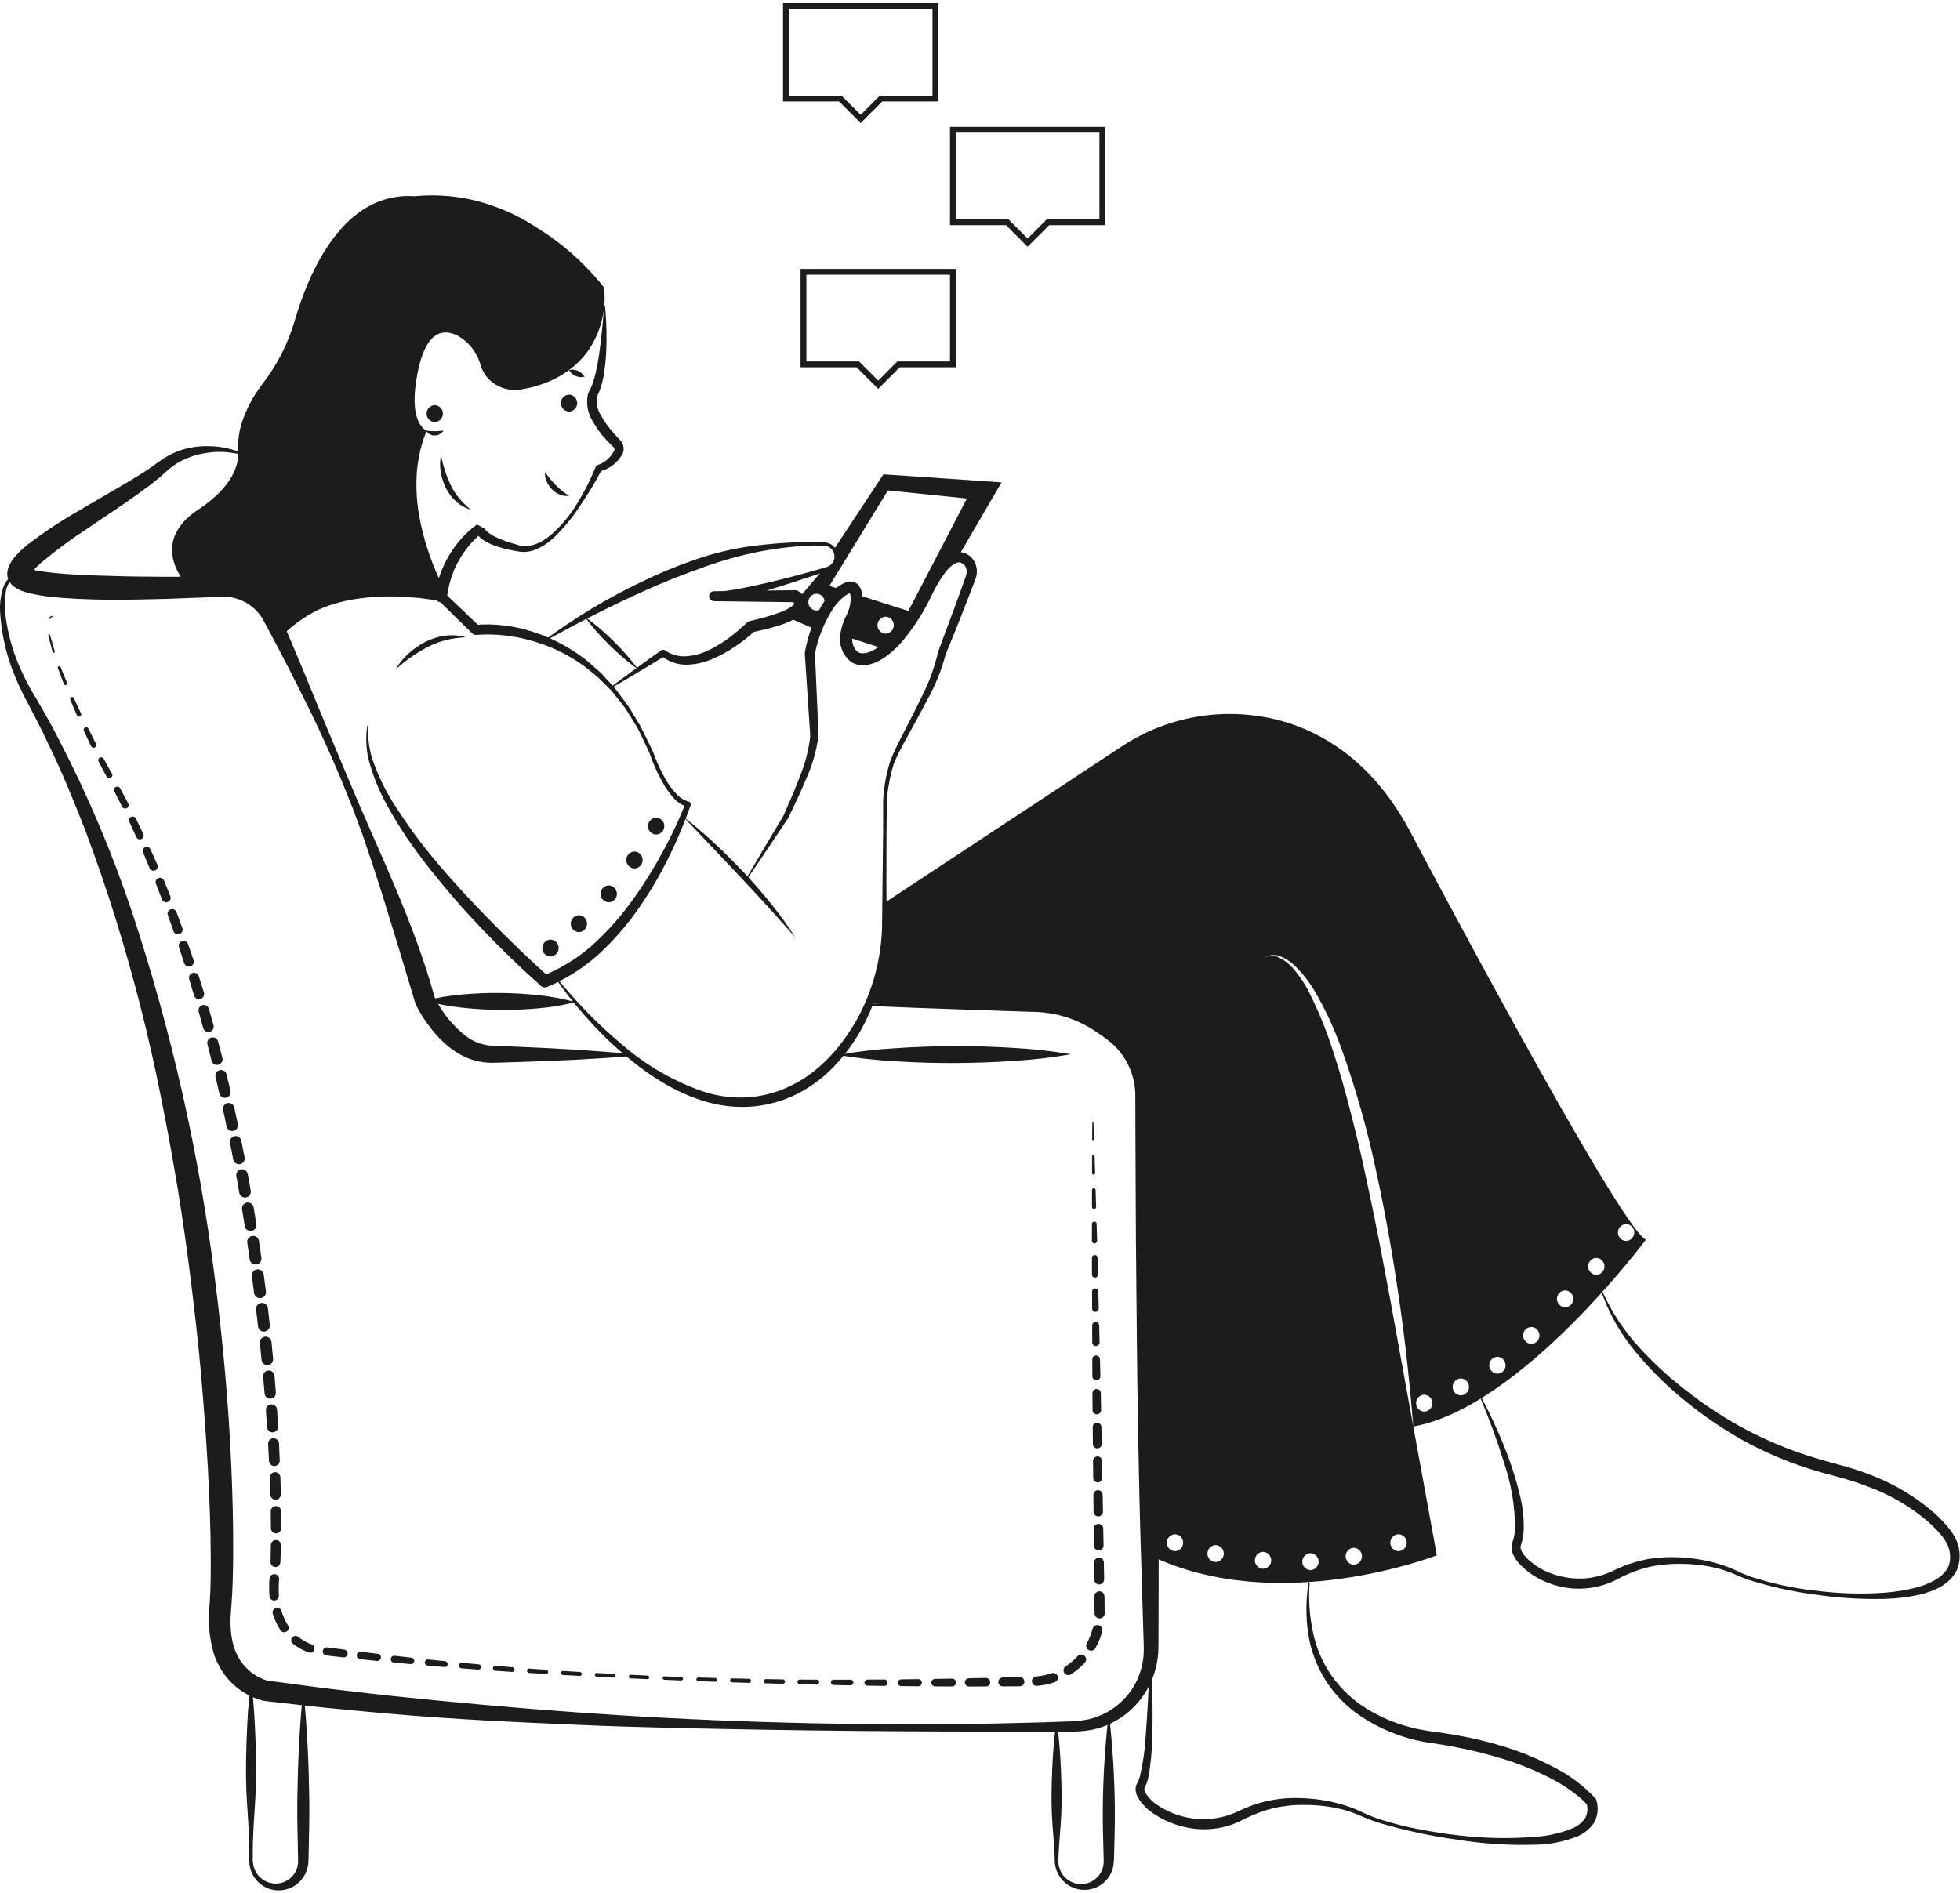 <svg width="325" height="314" viewBox="0 0 325 314" fill="none" xmlns="http://www.w3.org/2000/svg">
<path d="M100.346 50.901C100.577 53.419 100.633 55.95 100.513 58.476C100.449 59.754 100.311 61.027 100.101 62.289C99.985 62.937 99.829 63.576 99.634 64.205C99.532 64.534 99.409 64.856 99.265 65.168L99.088 65.563C99.046 65.672 99.012 65.785 98.987 65.9C98.844 66.957 99.083 68.03 99.66 68.926C100.246 69.96 100.943 70.926 101.738 71.809L102.341 72.487L102.653 72.818L102.812 72.981C102.9 73.071 102.981 73.168 103.053 73.27C103.344 73.688 103.468 74.2 103.399 74.705C103.365 74.952 103.285 75.191 103.163 75.409C103.066 75.571 102.959 75.726 102.842 75.875C102.025 77.044 100.804 77.868 99.415 78.191L99.803 77.872C98.729 79.921 97.537 81.907 96.232 83.818C94.977 85.767 93.499 87.564 91.827 89.171C90.96 89.993 89.956 90.657 88.859 91.132C88.28 91.367 87.666 91.504 87.042 91.536C86.723 91.548 86.403 91.531 86.088 91.484L85.219 91.329C84.054 91.123 82.909 90.815 81.797 90.409C81.212 90.187 80.653 89.901 80.131 89.556C79.841 89.364 79.577 89.138 79.344 88.881C79.208 88.734 79.091 88.572 78.994 88.397C78.937 88.297 78.889 88.192 78.851 88.084C78.791 87.923 78.762 87.753 78.765 87.582L80 88.278C78.382 89.609 77.031 91.235 76.019 93.07C75.508 93.983 75.094 94.948 74.785 95.947C74.477 96.943 74.253 97.963 74.117 98.997L74.109 99.047C74.076 99.25 73.981 99.439 73.837 99.586C73.692 99.733 73.505 99.832 73.302 99.868C73.099 99.904 72.89 99.875 72.704 99.787C72.517 99.698 72.364 99.553 72.263 99.373C71.088 97.222 70.13 94.957 69.406 92.615C68.666 90.289 68.164 87.894 67.906 85.468C67.627 83.039 67.694 80.582 68.103 78.172C68.498 75.775 69.331 73.471 70.56 71.376C70.572 71.354 70.593 71.339 70.617 71.332C70.641 71.326 70.666 71.33 70.688 71.342C70.707 71.354 70.721 71.373 70.728 71.394C70.736 71.415 70.735 71.439 70.727 71.46C70.289 72.557 69.931 73.686 69.656 74.835C69.399 75.977 69.22 77.135 69.122 78.302C68.963 80.627 69.075 82.963 69.454 85.262C69.845 87.559 70.435 89.818 71.217 92.013C71.978 94.202 72.905 96.329 73.991 98.377L72.138 98.753C72.451 96.423 73.233 94.18 74.434 92.16C75.024 91.154 75.712 90.21 76.489 89.342C77.263 88.452 78.142 87.658 79.106 86.978L80.341 87.674C80.34 87.517 80.333 87.598 80.338 87.592C80.345 87.619 80.355 87.645 80.369 87.669C80.406 87.748 80.453 87.821 80.51 87.887C80.653 88.061 80.818 88.217 81.001 88.351C81.42 88.658 81.871 88.919 82.345 89.13C83.353 89.592 84.398 89.965 85.471 90.245C87.537 91.089 89.698 90.125 91.398 88.679C93.093 87.176 94.55 85.424 95.72 83.484C96.906 81.55 97.929 79.52 98.777 77.415C98.807 77.341 98.854 77.276 98.913 77.223C98.972 77.17 99.043 77.131 99.119 77.109L99.166 77.096C100.221 76.743 101.109 76.014 101.66 75.047C101.729 74.943 101.792 74.834 101.849 74.723C101.874 74.662 101.887 74.597 101.887 74.532C101.889 74.407 101.848 74.285 101.772 74.186C101.751 74.162 101.73 74.139 101.707 74.118L101.53 73.952L101.18 73.614C100.949 73.386 100.721 73.154 100.501 72.915C99.597 71.948 98.82 70.868 98.191 69.703C97.439 68.442 97.18 66.948 97.463 65.507C97.515 65.318 97.581 65.132 97.661 64.953L97.889 64.498C98.019 64.247 98.133 63.987 98.229 63.72C98.432 63.158 98.6 62.584 98.733 62.002C99.016 60.803 99.238 59.59 99.396 58.368C99.739 55.907 99.972 53.409 100.158 50.905C100.16 50.88 100.171 50.857 100.189 50.84C100.208 50.823 100.232 50.815 100.257 50.816C100.28 50.818 100.301 50.827 100.317 50.843C100.333 50.858 100.343 50.879 100.346 50.901Z" fill="#1C1C1C"/>
<path d="M73.127 75.463C73.451 77.204 73.999 78.896 74.757 80.496C75.136 81.271 75.606 81.998 76.157 82.661C76.733 83.341 77.371 83.966 78.061 84.529C77.159 84.267 76.328 83.802 75.632 83.17C74.922 82.535 74.341 81.77 73.921 80.916C73.505 80.07 73.222 79.166 73.081 78.234C72.929 77.315 72.945 76.376 73.127 75.463Z" fill="#1C1C1C"/>
<path d="M70.643 71.418C63.577 88.043 73.127 98.875 73.127 98.875C55.651 95.114 46.578 105.632 46.578 105.632C41.869 95.555 31.014 97.039 31.014 97.039C31.014 97.039 24.359 90.153 32.85 84.529C38.794 80.593 39.565 76.938 39.493 75.099C39.393 73.438 39.589 71.772 40.071 70.18C40.825 67.873 41.964 65.71 43.441 63.784C45.868 60.671 47.691 57.132 48.819 53.35C51.236 45.017 56.955 31.75 68.746 32.541C71.73 32.258 74.74 32.413 77.679 33C81.717 33.857 85.558 35.466 89.001 37.743C93.274 40.384 97.053 43.75 100.17 47.69C100.531 51.074 99.779 54.484 98.028 57.402C94.846 62.548 89.422 64.11 86.404 64.584C85.379 64.763 84.324 64.676 83.342 64.33C82.36 63.984 81.484 63.392 80.796 62.61C80.311 62.035 79.945 61.368 79.721 60.649C79.444 59.596 78.957 58.609 78.288 57.75C77.619 56.89 76.784 56.175 75.831 55.647C73.476 54.482 70.593 54.834 69.226 61.921C68.088 67.819 69.142 70.382 70.643 71.418ZM177.586 174.846C174.391 175.404 171.166 175.778 167.928 175.966C164.708 176.181 161.488 176.294 158.267 176.306C155.046 176.323 151.825 176.221 148.604 176.026C145.365 175.858 142.138 175.501 138.94 174.959C142.135 174.398 145.36 174.022 148.598 173.835C151.818 173.622 155.038 173.501 158.259 173.499C161.479 173.487 164.699 173.582 167.921 173.783C171.16 173.952 174.387 174.307 177.586 174.846Z" fill="#1C1C1C"/>
<path d="M104.439 175.165C98.14 175.69 91.822 175.963 85.502 176.153L83.131 176.225L81.946 176.257C81.53 176.28 81.114 176.271 80.7 176.231C78.874 176.082 77.116 175.47 75.591 174.454C74.144 173.494 72.856 172.314 71.774 170.956C70.686 169.636 69.747 168.201 68.974 166.677C68.945 166.62 68.922 166.562 68.903 166.501L68.884 166.436C67.04 160.244 65.155 154.045 63.23 147.838C62.246 144.742 61.225 141.654 60.166 138.577L58.472 134.001L56.651 129.475C55.386 126.478 54.081 123.497 52.692 120.555C51.306 117.611 49.837 114.706 48.37 111.803C46.888 108.907 45.377 106.028 43.837 103.164C43.23 101.945 42.306 100.911 41.162 100.172C40.018 99.432 38.697 99.013 37.336 98.958L27.698 99.317C24.428 99.415 21.154 99.477 17.866 99.467C14.574 99.41 11.29 99.314 7.917 98.925C7.072 98.814 6.221 98.681 5.336 98.486C4.87 98.386 4.409 98.261 3.956 98.111C3.345 97.923 2.771 97.631 2.259 97.248C2.039 97.071 1.844 96.866 1.678 96.637C1.439 96.301 1.282 95.913 1.221 95.505C1.195 95.287 1.194 95.066 1.218 94.847L1.284 94.531C1.325 94.331 1.384 94.135 1.462 93.946C1.584 93.645 1.736 93.356 1.915 93.085C2.061 92.852 2.223 92.63 2.401 92.42C3.007 91.708 3.675 91.052 4.399 90.46C7.049 88.422 9.831 86.562 12.727 84.891L21.154 79.965C22.538 79.14 23.914 78.296 25.205 77.4C25.536 77.177 25.83 76.95 26.158 76.713L27.24 75.958C27.617 75.733 28.008 75.53 28.39 75.318C28.781 75.125 29.191 74.968 29.591 74.799C31.21 74.217 32.923 73.944 34.642 73.995C36.32 74.013 37.982 74.325 39.552 74.918C39.596 74.935 39.631 74.968 39.652 75.009C39.673 75.051 39.677 75.099 39.664 75.144C39.651 75.189 39.622 75.227 39.583 75.252C39.543 75.276 39.495 75.285 39.45 75.276L39.433 75.273C36.339 74.604 33.111 74.978 30.252 76.335C29.923 76.528 29.581 76.69 29.262 76.892L28.336 77.538L27.483 78.273C27.176 78.546 26.853 78.85 26.533 79.116C25.248 80.214 23.907 81.172 22.571 82.136C19.9 84.056 17.157 85.82 14.489 87.659C11.827 89.384 9.272 91.271 6.839 93.308C6.312 93.76 5.826 94.258 5.386 94.794C5.3 94.895 5.225 95.004 5.159 95.119C5.114 95.187 5.075 95.26 5.046 95.337C5.015 95.38 5.062 95.337 5.052 95.335C5.052 95.329 5.05 95.322 5.046 95.317C5.064 95.199 5.063 95.08 5.043 94.963C5.017 94.674 4.883 94.405 4.668 94.211C4.622 94.176 4.881 94.32 5.164 94.395C5.488 94.491 5.816 94.57 6.148 94.632C6.857 94.769 7.619 94.871 8.39 94.951C11.49 95.303 14.723 95.42 17.941 95.502C21.164 95.613 24.404 95.653 27.645 95.658L32.51 95.637L34.944 95.608C35.766 95.608 36.509 95.549 37.537 95.618C39.448 95.756 41.283 96.419 42.841 97.535C44.398 98.65 45.617 100.175 46.363 101.939C47.671 104.935 48.933 107.948 50.188 110.962L53.919 120.013L57.7 129.034C62.693 141.058 68.629 152.81 72.099 165.508L72.01 165.268C73.231 167.863 75.052 170.131 77.321 171.885C78.388 172.683 79.64 173.195 80.96 173.372C81.328 173.425 81.698 173.45 82.07 173.445L83.246 173.49L85.597 173.589C91.87 173.85 98.146 174.194 104.44 174.79C104.489 174.794 104.535 174.818 104.567 174.856C104.6 174.894 104.615 174.943 104.611 174.993C104.607 175.037 104.588 175.078 104.556 175.11C104.525 175.141 104.484 175.161 104.439 175.165Z" fill="#1C1C1C"/>
<path d="M144.033 166.45C149.191 166.306 154.347 166.223 159.504 166.143L167.239 166.016L171.105 165.963C172.45 165.923 173.796 166.008 175.125 166.217C177.816 166.647 180.398 167.596 182.727 169.011C183.324 169.374 183.838 169.727 184.382 170.082C184.966 170.46 185.525 170.875 186.056 171.324C188.217 173.184 189.765 175.656 190.495 178.413C190.678 179.1 190.808 179.801 190.883 180.508C190.934 180.861 190.938 181.218 190.962 181.573L190.992 182.55L191.182 190.284L191.535 205.752L191.816 221.221C192.011 231.533 192.12 241.847 192.144 252.162L192.108 267.635L192.096 271.504C192.089 272.156 192.101 272.775 192.08 273.456C192.01 276.999 190.611 280.387 188.161 282.947C186.226 284.966 183.721 286.345 180.98 286.899C179.652 287.13 178.304 287.224 176.957 287.18L173.086 287.184L157.606 287.164C147.288 287.14 136.971 287.042 126.654 286.871C116.337 286.676 106.015 286.51 95.699 286.055C85.383 285.623 75.059 285.136 64.762 284.23C62.186 284.027 59.615 283.756 57.04 283.522C54.468 283.297 51.891 283.015 49.311 282.72L45.442 282.286L44.475 282.174L43.992 282.118C43.868 282.102 43.746 282.079 43.626 282.049L43.322 281.974C42.583 281.768 41.867 281.484 41.188 281.126C39.841 280.42 38.645 279.457 37.667 278.293C36.713 277.129 35.976 275.804 35.489 274.38C34.677 271.668 34.43 268.818 34.763 266.006C34.935 263.552 34.95 260.97 34.949 258.426C34.923 253.314 34.736 248.186 34.446 243.065C34.144 237.944 33.768 232.827 33.32 227.714C32.868 222.601 32.273 217.503 31.652 212.409C31.024 207.316 30.299 202.236 29.477 197.17C28.629 192.11 27.727 187.059 26.705 182.032C24.714 171.967 22.184 162.016 19.128 152.221C17.608 147.323 15.92 142.482 14.134 137.674C12.259 132.904 10.335 128.142 8.085 123.533C7.027 121.193 5.791 118.947 4.638 116.652C3.365 114.36 2.31 111.954 1.487 109.464C0.701 106.96 0.213 104.371 0.033 101.752C-0.067 100.423 0.061 99.086 0.413 97.8C0.598 97.141 0.922 96.529 1.363 96.006C1.821 95.49 2.413 95.111 3.073 94.912C3.096 94.904 3.121 94.9 3.146 94.901C3.17 94.902 3.194 94.908 3.217 94.919C3.239 94.929 3.259 94.944 3.276 94.962C3.292 94.981 3.305 95.002 3.313 95.025C3.322 95.049 3.325 95.073 3.324 95.098C3.323 95.123 3.317 95.147 3.306 95.169C3.295 95.191 3.28 95.211 3.262 95.228C3.244 95.244 3.222 95.257 3.199 95.265L3.186 95.269C2.621 95.493 2.122 95.858 1.739 96.33C1.356 96.802 1.102 97.365 1 97.964C0.751 99.191 0.703 100.449 0.859 101.691C1.159 104.212 1.753 106.69 2.63 109.073C3.545 111.443 4.682 113.721 6.024 115.877C7.314 118.124 8.619 120.369 9.779 122.687C14.563 131.899 18.619 141.47 21.912 151.314C28.432 171.018 33.021 191.309 35.612 211.902C36.922 222.183 37.886 232.509 38.343 242.869C38.572 248.049 38.698 253.234 38.661 258.436C38.627 261.047 38.587 263.627 38.366 266.316C38.297 267.031 38.288 267.538 38.244 268.156C38.201 268.741 38.202 269.328 38.247 269.912C38.292 271.045 38.486 272.167 38.824 273.25C39.465 275.317 40.885 277.053 42.783 278.093C43.242 278.343 43.726 278.544 44.227 278.693L44.392 278.737C44.426 278.749 44.463 278.757 44.5 278.758L44.976 278.819L45.929 278.942L49.737 279.445C52.274 279.789 54.816 280.123 57.376 280.403C59.932 280.691 62.483 281.015 65.043 281.272C75.278 282.338 85.535 283.276 95.811 284.008C116.364 285.474 136.961 286.121 157.603 285.95C162.757 285.908 167.909 285.787 173.061 285.645L176.923 285.505C178.155 285.505 179.384 285.379 180.591 285.129C181.75 284.835 182.863 284.382 183.899 283.785C184.913 283.162 185.835 282.4 186.638 281.523C188.226 279.759 189.242 277.556 189.552 275.203C189.632 274.623 189.668 274.038 189.659 273.452C189.659 272.844 189.625 272.174 189.609 271.537L189.49 267.671L189.028 252.204C188.774 241.892 188.598 231.58 188.501 221.266L188.355 205.795L188.281 190.323L188.258 182.587L188.255 181.63C188.242 181.342 188.251 181.052 188.216 180.765C188.171 180.189 188.082 179.616 187.95 179.053C187.682 177.922 187.247 176.837 186.66 175.833C186.065 174.828 185.325 173.916 184.464 173.127C184.021 172.73 183.554 172.363 183.064 172.026L181.506 170.945C179.463 169.596 177.177 168.657 174.776 168.179C173.564 167.941 172.332 167.817 171.097 167.809L167.23 167.685L159.495 167.416C154.34 167.24 149.184 167.062 144.029 166.824C143.981 166.822 143.935 166.801 143.902 166.766C143.869 166.73 143.85 166.684 143.851 166.635C143.851 166.587 143.87 166.54 143.904 166.506C143.938 166.471 143.984 166.451 144.033 166.45L144.033 166.45Z" fill="#1C1C1C"/>
<path d="M181.309 186.125L181.406 188.932C181.407 188.952 181.403 188.972 181.396 188.991C181.389 189.01 181.379 189.027 181.365 189.042C181.351 189.056 181.335 189.068 181.317 189.076C181.299 189.085 181.279 189.089 181.259 189.09C181.239 189.091 181.219 189.088 181.2 189.081C181.182 189.074 181.164 189.063 181.15 189.049C181.135 189.036 181.123 189.019 181.115 189.001C181.107 188.983 181.102 188.963 181.101 188.943L181.101 188.937L181.121 186.128C181.121 186.103 181.131 186.08 181.148 186.062C181.166 186.045 181.189 186.035 181.214 186.035C181.238 186.034 181.262 186.044 181.28 186.061C181.297 186.078 181.308 186.101 181.309 186.125ZM181.501 191.74L181.585 194.547C181.586 194.581 181.581 194.614 181.569 194.645C181.557 194.677 181.539 194.705 181.516 194.73C181.494 194.754 181.466 194.774 181.436 194.787C181.405 194.801 181.372 194.809 181.339 194.81C181.305 194.811 181.272 194.805 181.241 194.793C181.21 194.781 181.181 194.763 181.157 194.74C181.132 194.717 181.113 194.69 181.099 194.659C181.086 194.629 181.078 194.596 181.078 194.562L181.077 194.554L181.083 191.746C181.084 191.691 181.105 191.638 181.144 191.599C181.182 191.56 181.235 191.537 181.29 191.537C181.344 191.536 181.397 191.557 181.437 191.595C181.477 191.633 181.5 191.685 181.501 191.74ZM181.668 197.355L181.752 200.162C181.754 200.253 181.721 200.341 181.658 200.408C181.596 200.474 181.51 200.512 181.419 200.515C181.328 200.518 181.24 200.484 181.173 200.422C181.107 200.359 181.068 200.273 181.066 200.182L181.066 200.171L181.071 197.363C181.072 197.284 181.103 197.209 181.158 197.154C181.213 197.098 181.288 197.066 181.366 197.065C181.444 197.064 181.52 197.094 181.576 197.148C181.633 197.202 181.666 197.276 181.668 197.355ZM181.835 202.969L181.919 205.777C181.921 205.891 181.878 206.001 181.799 206.084C181.721 206.166 181.613 206.214 181.499 206.218C181.385 206.221 181.274 206.179 181.191 206.102C181.108 206.024 181.059 205.916 181.054 205.802L181.054 205.789L181.06 202.98C181.06 202.879 181.101 202.781 181.172 202.709C181.244 202.637 181.341 202.596 181.442 202.595C181.544 202.593 181.642 202.632 181.715 202.702C181.789 202.772 181.832 202.868 181.835 202.969H181.835ZM181.99 208.584L182.058 211.392C182.061 211.523 182.012 211.65 181.921 211.745C181.831 211.84 181.707 211.895 181.575 211.898C181.444 211.901 181.318 211.852 181.223 211.762C181.128 211.671 181.073 211.547 181.07 211.416V211.406L181.059 208.597C181.059 208.475 181.107 208.357 181.193 208.269C181.279 208.182 181.396 208.132 181.519 208.13C181.641 208.128 181.76 208.175 181.848 208.26C181.936 208.345 181.988 208.462 181.99 208.584ZM182.125 214.2L182.193 217.007C182.196 217.153 182.141 217.295 182.04 217.401C181.94 217.507 181.801 217.568 181.655 217.572C181.508 217.575 181.367 217.521 181.261 217.42C181.155 217.319 181.094 217.18 181.09 217.034L181.09 217.022L181.08 214.214C181.079 214.076 181.133 213.944 181.229 213.845C181.326 213.747 181.457 213.691 181.595 213.689C181.733 213.687 181.866 213.74 181.965 213.835C182.064 213.931 182.122 214.062 182.125 214.2ZM182.26 219.815L182.327 222.623C182.329 222.702 182.315 222.782 182.286 222.857C182.258 222.931 182.214 222.999 182.159 223.057C182.104 223.115 182.038 223.161 181.965 223.194C181.892 223.226 181.813 223.244 181.733 223.246C181.653 223.247 181.574 223.234 181.499 223.205C181.425 223.176 181.357 223.133 181.299 223.078C181.241 223.023 181.195 222.957 181.162 222.883C181.13 222.81 181.112 222.732 181.11 222.652L181.11 222.639L181.1 219.831C181.1 219.678 181.159 219.531 181.266 219.422C181.374 219.313 181.519 219.251 181.672 219.249C181.825 219.247 181.972 219.305 182.082 219.411C182.192 219.517 182.256 219.662 182.26 219.815ZM182.394 225.43L182.462 228.238C182.464 228.325 182.449 228.412 182.418 228.494C182.386 228.576 182.339 228.651 182.279 228.714C182.218 228.778 182.146 228.829 182.066 228.864C181.986 228.9 181.9 228.919 181.812 228.921C181.725 228.923 181.638 228.908 181.556 228.876C181.474 228.845 181.4 228.797 181.336 228.737C181.273 228.676 181.222 228.604 181.187 228.524C181.152 228.444 181.133 228.357 181.131 228.27L181.131 228.256L181.12 225.448C181.12 225.28 181.185 225.118 181.303 224.999C181.421 224.879 181.581 224.81 181.749 224.808C181.917 224.806 182.079 224.87 182.199 224.986C182.32 225.103 182.39 225.262 182.394 225.43V225.43ZM182.529 231.045L182.583 233.853C182.586 234.041 182.515 234.223 182.384 234.358C182.254 234.493 182.075 234.571 181.887 234.575C181.699 234.578 181.518 234.507 181.382 234.377C181.247 234.247 181.169 234.068 181.165 233.88V233.873L181.141 231.065C181.139 230.881 181.21 230.704 181.338 230.573C181.467 230.441 181.642 230.366 181.825 230.364C182.009 230.361 182.186 230.432 182.318 230.559C182.45 230.687 182.526 230.862 182.529 231.045V231.045ZM182.633 236.661L182.684 239.469C182.687 239.663 182.613 239.85 182.478 239.99C182.343 240.129 182.158 240.209 181.964 240.213C181.77 240.216 181.583 240.143 181.443 240.008C181.304 239.874 181.223 239.689 181.219 239.495V239.489L181.192 236.681C181.19 236.49 181.264 236.307 181.397 236.171C181.53 236.034 181.712 235.956 181.902 235.954C182.093 235.951 182.277 236.024 182.414 236.157C182.551 236.289 182.63 236.471 182.633 236.661ZM182.734 242.277L182.784 245.085C182.788 245.285 182.712 245.479 182.573 245.623C182.434 245.767 182.243 245.85 182.042 245.854C181.842 245.858 181.648 245.782 181.504 245.642C181.36 245.503 181.277 245.312 181.273 245.112V245.106L181.246 242.297C181.244 242.1 181.32 241.91 181.457 241.769C181.595 241.628 181.783 241.547 181.98 241.545C182.177 241.542 182.367 241.617 182.508 241.755C182.65 241.892 182.731 242.08 182.734 242.277ZM182.835 247.893L182.885 250.701C182.889 250.907 182.81 251.107 182.667 251.255C182.523 251.404 182.327 251.489 182.12 251.493C181.914 251.497 181.714 251.418 181.565 251.275C181.417 251.132 181.331 250.935 181.327 250.728V250.722L181.3 247.914C181.298 247.711 181.376 247.515 181.518 247.37C181.66 247.224 181.854 247.141 182.057 247.138C182.26 247.135 182.456 247.213 182.602 247.355C182.747 247.496 182.831 247.69 182.835 247.893ZM182.936 253.508L182.986 256.316C182.988 256.422 182.969 256.526 182.93 256.624C182.892 256.722 182.834 256.812 182.761 256.888C182.688 256.964 182.601 257.024 182.504 257.066C182.407 257.108 182.303 257.131 182.198 257.133C182.093 257.135 181.988 257.116 181.89 257.077C181.792 257.039 181.702 256.981 181.627 256.908C181.551 256.835 181.49 256.748 181.448 256.651C181.406 256.554 181.383 256.45 181.381 256.345V256.338L181.354 253.53C181.353 253.321 181.434 253.12 181.58 252.971C181.726 252.821 181.925 252.736 182.134 252.733C182.343 252.73 182.545 252.81 182.695 252.955C182.845 253.1 182.932 253.299 182.936 253.508ZM183.036 259.124L183.087 261.932C183.089 262.041 183.07 262.149 183.03 262.25C182.991 262.351 182.931 262.443 182.856 262.521C182.781 262.6 182.691 262.662 182.591 262.706C182.492 262.749 182.385 262.773 182.276 262.774C182.167 262.776 182.059 262.757 181.958 262.717C181.857 262.677 181.765 262.618 181.687 262.542C181.609 262.467 181.547 262.377 181.503 262.277C181.46 262.177 181.437 262.07 181.436 261.962V261.955L181.408 259.147C181.406 258.931 181.489 258.724 181.64 258.569C181.79 258.415 181.996 258.327 182.211 258.324C182.427 258.321 182.634 258.404 182.789 258.554C182.944 258.704 183.033 258.909 183.036 259.124ZM183.137 264.74L183.172 267.568C183.174 267.678 183.153 267.787 183.112 267.889C183.072 267.991 183.011 268.084 182.934 268.163C182.858 268.242 182.766 268.304 182.665 268.348C182.564 268.391 182.456 268.414 182.346 268.415C182.236 268.417 182.127 268.396 182.025 268.356C181.923 268.315 181.83 268.254 181.751 268.178C181.673 268.101 181.61 268.009 181.566 267.908C181.523 267.807 181.5 267.699 181.499 267.589L181.498 267.551L181.463 264.763C181.461 264.653 181.481 264.544 181.522 264.442C181.562 264.339 181.622 264.246 181.699 264.167C181.775 264.088 181.867 264.025 181.968 263.981C182.069 263.938 182.177 263.914 182.287 263.913C182.397 263.911 182.506 263.931 182.609 263.972C182.711 264.012 182.804 264.072 182.883 264.149C182.962 264.226 183.025 264.317 183.069 264.418C183.112 264.519 183.136 264.627 183.137 264.737V264.74ZM182.765 270.549C182.508 271.52 182.131 272.456 181.644 273.336C181.539 273.526 181.364 273.667 181.155 273.727C180.947 273.788 180.723 273.763 180.533 273.659C180.343 273.554 180.202 273.378 180.141 273.17C180.081 272.961 180.106 272.737 180.21 272.547C180.626 271.784 180.947 270.972 181.164 270.13C181.191 270.025 181.238 269.926 181.304 269.839C181.369 269.752 181.451 269.679 181.544 269.624C181.638 269.568 181.742 269.532 181.849 269.517C181.957 269.502 182.066 269.508 182.172 269.535C182.277 269.562 182.376 269.61 182.463 269.675C182.549 269.74 182.623 269.822 182.678 269.916C182.733 270.009 182.769 270.113 182.785 270.22C182.8 270.328 182.794 270.438 182.767 270.543L182.765 270.549ZM179.879 275.763C179.194 276.496 178.422 277.142 177.58 277.687C177.403 277.803 177.186 277.843 176.979 277.799C176.772 277.755 176.591 277.631 176.475 277.453C176.359 277.276 176.319 277.059 176.363 276.852C176.406 276.645 176.53 276.463 176.708 276.348C177.436 275.869 178.103 275.303 178.694 274.662C178.839 274.505 179.041 274.413 179.255 274.404C179.469 274.396 179.677 274.472 179.835 274.618C179.992 274.763 180.086 274.964 180.095 275.178C180.104 275.392 180.028 275.601 179.883 275.759L179.879 275.763ZM174.882 278.993C173.932 279.314 172.946 279.517 171.946 279.597C171.74 279.615 171.535 279.549 171.377 279.415C171.219 279.282 171.121 279.091 171.104 278.884C171.086 278.678 171.152 278.473 171.286 278.315C171.419 278.157 171.61 278.059 171.817 278.042C172.687 277.966 173.545 277.784 174.37 277.498C174.468 277.464 174.572 277.45 174.676 277.456C174.779 277.462 174.881 277.488 174.974 277.533C175.067 277.579 175.151 277.642 175.22 277.72C175.289 277.797 175.342 277.888 175.376 277.986C175.41 278.084 175.424 278.187 175.418 278.291C175.412 278.395 175.385 278.496 175.34 278.589C175.295 278.683 175.231 278.766 175.154 278.835C175.076 278.904 174.986 278.957 174.887 278.991L174.882 278.993ZM169.094 279.67L166.286 279.691C166.09 279.692 165.902 279.616 165.761 279.479C165.621 279.342 165.541 279.156 165.538 278.96C165.535 278.764 165.609 278.575 165.745 278.433C165.88 278.292 166.066 278.21 166.262 278.205L169.064 278.128C169.269 278.122 169.467 278.197 169.616 278.337C169.765 278.477 169.852 278.671 169.859 278.875C169.865 279.08 169.79 279.278 169.649 279.427C169.509 279.576 169.316 279.663 169.111 279.67L169.094 279.67ZM163.48 279.702L160.672 279.706C160.491 279.706 160.318 279.635 160.19 279.509C160.062 279.382 159.989 279.21 159.987 279.029C159.985 278.849 160.054 278.675 160.18 278.546C160.305 278.416 160.477 278.342 160.657 278.338L163.461 278.276C163.555 278.273 163.648 278.289 163.735 278.323C163.823 278.356 163.903 278.407 163.971 278.471C164.039 278.536 164.094 278.613 164.132 278.699C164.17 278.785 164.191 278.877 164.193 278.971C164.196 279.065 164.179 279.158 164.146 279.245C164.112 279.333 164.061 279.413 163.997 279.481C163.932 279.549 163.854 279.603 163.769 279.641C163.683 279.679 163.59 279.7 163.497 279.702L163.48 279.702ZM157.866 279.702L155.059 279.69C154.894 279.689 154.736 279.623 154.62 279.507C154.504 279.391 154.438 279.233 154.437 279.068C154.436 278.904 154.5 278.746 154.616 278.628C154.731 278.51 154.888 278.443 155.053 278.441L157.856 278.393C158.029 278.39 158.197 278.456 158.321 278.577C158.446 278.697 158.518 278.862 158.521 279.035C158.525 279.208 158.459 279.375 158.339 279.5C158.219 279.625 158.055 279.698 157.882 279.701L157.866 279.702ZM152.251 279.67L149.442 279.643C149.293 279.642 149.151 279.582 149.046 279.476C148.942 279.37 148.883 279.227 148.883 279.078C148.883 278.929 148.942 278.787 149.047 278.681C149.151 278.575 149.294 278.515 149.443 278.514L152.248 278.481C152.327 278.479 152.405 278.492 152.478 278.521C152.552 278.549 152.619 278.592 152.675 278.647C152.732 278.701 152.778 278.766 152.809 278.839C152.84 278.911 152.857 278.988 152.858 279.067C152.859 279.146 152.845 279.224 152.816 279.297C152.786 279.37 152.743 279.437 152.688 279.493C152.632 279.549 152.567 279.593 152.494 279.624C152.422 279.654 152.344 279.67 152.265 279.67H152.251ZM146.636 279.608L143.829 279.565C143.697 279.563 143.57 279.509 143.478 279.414C143.385 279.319 143.333 279.191 143.334 279.059C143.335 278.926 143.388 278.799 143.482 278.705C143.575 278.612 143.702 278.559 143.835 278.558L146.639 278.54C146.71 278.539 146.779 278.552 146.845 278.578C146.91 278.604 146.969 278.643 147.019 278.692C147.069 278.741 147.109 278.8 147.137 278.865C147.164 278.929 147.179 278.999 147.18 279.069C147.18 279.139 147.167 279.209 147.141 279.274C147.114 279.339 147.075 279.398 147.026 279.448C146.977 279.498 146.918 279.538 146.854 279.566C146.789 279.593 146.72 279.607 146.649 279.608L146.636 279.608ZM141.022 279.515L138.214 279.456C138.098 279.453 137.988 279.405 137.908 279.321C137.827 279.238 137.783 279.126 137.784 279.01C137.786 278.894 137.832 278.783 137.915 278.701C137.997 278.619 138.108 278.573 138.224 278.573L141.03 278.569C141.155 278.569 141.275 278.618 141.364 278.706C141.453 278.795 141.504 278.915 141.504 279.04C141.505 279.165 141.455 279.286 141.367 279.375C141.279 279.464 141.159 279.514 141.033 279.515L141.022 279.515ZM135.406 279.391L132.602 279.317C132.502 279.315 132.406 279.273 132.337 279.2C132.268 279.128 132.23 279.031 132.231 278.931C132.233 278.83 132.274 278.735 132.346 278.665C132.418 278.595 132.514 278.556 132.614 278.556L135.418 278.568C135.527 278.568 135.631 278.612 135.708 278.689C135.785 278.766 135.828 278.871 135.828 278.98C135.828 279.089 135.785 279.194 135.707 279.271C135.63 279.348 135.526 279.391 135.416 279.391L135.406 279.391ZM129.796 279.251L126.99 279.18C126.897 279.177 126.809 279.138 126.745 279.07C126.681 279.003 126.646 278.913 126.649 278.82C126.651 278.727 126.689 278.639 126.756 278.574C126.823 278.51 126.913 278.474 127.006 278.476L129.811 278.522C129.858 278.523 129.906 278.533 129.95 278.552C129.994 278.571 130.033 278.598 130.067 278.632C130.1 278.667 130.126 278.707 130.144 278.752C130.162 278.796 130.171 278.844 130.17 278.891C130.169 278.939 130.159 278.987 130.14 279.03C130.121 279.074 130.094 279.114 130.06 279.148C130.025 279.181 129.985 279.207 129.94 279.225C129.896 279.243 129.848 279.251 129.801 279.251L129.796 279.251ZM124.184 279.101L121.377 279.014C121.291 279.012 121.209 278.975 121.149 278.912C121.09 278.849 121.057 278.764 121.06 278.678C121.062 278.591 121.099 278.509 121.162 278.449C121.225 278.389 121.309 278.357 121.396 278.359L124.201 278.422C124.246 278.422 124.29 278.432 124.331 278.45C124.372 278.467 124.409 278.493 124.44 278.525C124.471 278.558 124.496 278.596 124.512 278.637C124.529 278.679 124.537 278.723 124.536 278.768C124.535 278.813 124.525 278.857 124.507 278.898C124.489 278.939 124.463 278.976 124.431 279.007C124.399 279.038 124.361 279.062 124.319 279.079C124.277 279.095 124.233 279.103 124.188 279.101L124.184 279.101ZM118.571 278.919L115.764 278.816C115.684 278.813 115.608 278.778 115.553 278.72C115.498 278.661 115.468 278.583 115.471 278.502C115.474 278.422 115.509 278.346 115.567 278.291C115.626 278.236 115.704 278.206 115.785 278.209L118.59 278.288C118.632 278.289 118.673 278.298 118.711 278.315C118.749 278.332 118.783 278.356 118.812 278.386C118.84 278.416 118.863 278.451 118.878 278.49C118.893 278.529 118.9 278.57 118.899 278.612C118.898 278.653 118.889 278.694 118.872 278.732C118.855 278.77 118.831 278.805 118.801 278.833C118.77 278.862 118.735 278.884 118.696 278.899C118.657 278.914 118.616 278.921 118.574 278.92L118.571 278.919ZM112.958 278.704L110.156 278.586C110.081 278.583 110.01 278.55 109.96 278.495C109.909 278.44 109.882 278.367 109.885 278.292C109.888 278.218 109.921 278.147 109.976 278.096C110.031 278.046 110.104 278.019 110.179 278.022L112.979 278.121C113.057 278.124 113.13 278.157 113.183 278.213C113.235 278.27 113.264 278.345 113.261 278.422C113.259 278.499 113.226 278.572 113.169 278.625C113.113 278.678 113.038 278.706 112.961 278.704L112.958 278.704ZM107.352 278.477L104.548 278.359C104.509 278.358 104.47 278.348 104.434 278.332C104.398 278.315 104.366 278.292 104.34 278.263C104.313 278.234 104.292 278.2 104.279 278.162C104.265 278.125 104.259 278.086 104.261 278.047C104.262 278.007 104.272 277.969 104.288 277.933C104.305 277.897 104.328 277.865 104.357 277.838C104.386 277.812 104.42 277.791 104.457 277.777C104.494 277.764 104.534 277.758 104.573 277.759L104.576 277.76L107.378 277.895C107.455 277.899 107.527 277.933 107.58 277.989C107.632 278.046 107.659 278.122 107.656 278.199C107.652 278.276 107.619 278.349 107.562 278.401C107.505 278.453 107.429 278.48 107.352 278.477ZM101.743 278.232L98.939 278.095C98.854 278.091 98.775 278.054 98.719 277.991C98.662 277.928 98.633 277.846 98.637 277.762C98.641 277.678 98.678 277.599 98.741 277.542C98.803 277.485 98.885 277.455 98.969 277.459L98.973 277.46L101.774 277.614C101.856 277.619 101.933 277.655 101.988 277.716C102.042 277.777 102.071 277.857 102.067 277.939C102.063 278.02 102.026 278.097 101.966 278.152C101.905 278.207 101.825 278.236 101.743 278.232L101.743 278.232ZM96.134 277.949L93.329 277.792C93.285 277.789 93.242 277.778 93.202 277.759C93.162 277.74 93.127 277.713 93.097 277.68C93.068 277.647 93.045 277.609 93.031 277.567C93.016 277.525 93.01 277.481 93.012 277.437C93.015 277.393 93.026 277.35 93.045 277.31C93.064 277.27 93.091 277.234 93.124 277.205C93.157 277.176 93.195 277.153 93.237 277.138C93.278 277.124 93.323 277.117 93.367 277.12L93.37 277.12L96.171 277.295C96.258 277.3 96.338 277.34 96.395 277.404C96.453 277.469 96.482 277.554 96.477 277.64C96.472 277.727 96.433 277.808 96.369 277.865C96.305 277.923 96.22 277.953 96.134 277.949H96.134ZM90.525 277.625L87.721 277.455C87.625 277.449 87.536 277.405 87.472 277.333C87.408 277.261 87.376 277.167 87.382 277.071C87.388 276.975 87.431 276.885 87.503 276.822C87.575 276.758 87.669 276.725 87.765 276.731L87.771 276.731L90.57 276.935C90.615 276.938 90.659 276.95 90.7 276.97C90.741 276.99 90.777 277.018 90.807 277.052C90.837 277.086 90.86 277.125 90.875 277.168C90.889 277.211 90.895 277.257 90.892 277.302C90.889 277.347 90.878 277.392 90.858 277.432C90.838 277.473 90.81 277.509 90.776 277.539C90.742 277.569 90.702 277.592 90.659 277.607C90.616 277.622 90.57 277.628 90.525 277.625H90.525ZM84.921 277.282L82.115 277.097C82.061 277.093 82.008 277.079 81.96 277.055C81.912 277.031 81.868 276.998 81.832 276.957C81.76 276.875 81.724 276.768 81.731 276.659C81.738 276.55 81.789 276.448 81.871 276.376C81.953 276.304 82.06 276.268 82.169 276.275L82.178 276.276L84.977 276.509C85.079 276.517 85.174 276.565 85.24 276.643C85.307 276.721 85.34 276.821 85.333 276.923C85.325 277.025 85.278 277.12 85.201 277.187C85.124 277.255 85.023 277.288 84.921 277.282ZM79.312 276.901L76.51 276.692C76.449 276.688 76.39 276.672 76.336 276.645C76.282 276.618 76.233 276.58 76.194 276.534C76.154 276.488 76.124 276.435 76.104 276.377C76.085 276.32 76.078 276.259 76.082 276.198C76.087 276.138 76.103 276.078 76.131 276.024C76.158 275.97 76.196 275.922 76.242 275.882C76.288 275.843 76.341 275.813 76.399 275.794C76.457 275.775 76.518 275.768 76.578 275.772L76.588 275.773L79.383 276.03C79.498 276.04 79.604 276.095 79.678 276.183C79.753 276.272 79.79 276.386 79.78 276.501C79.771 276.616 79.716 276.722 79.629 276.797C79.541 276.872 79.427 276.909 79.312 276.901ZM73.708 276.472L70.908 276.238C70.773 276.227 70.648 276.162 70.56 276.059C70.473 275.956 70.43 275.822 70.441 275.687C70.453 275.552 70.517 275.427 70.62 275.339C70.724 275.252 70.858 275.209 70.993 275.22L71.004 275.221L73.796 275.504C73.923 275.516 74.041 275.578 74.123 275.677C74.205 275.776 74.245 275.903 74.234 276.031C74.222 276.159 74.16 276.277 74.062 276.36C73.963 276.442 73.836 276.483 73.708 276.472ZM68.108 275.995L65.309 275.738C65.159 275.724 65.021 275.651 64.924 275.535C64.828 275.42 64.782 275.271 64.796 275.121C64.809 274.971 64.882 274.833 64.998 274.736C65.114 274.64 65.263 274.594 65.412 274.608L65.427 274.609L68.215 274.922C68.356 274.938 68.485 275.008 68.575 275.118C68.664 275.229 68.707 275.37 68.693 275.511C68.679 275.653 68.609 275.783 68.5 275.873C68.39 275.964 68.249 276.007 68.108 275.995ZM62.511 275.466L59.714 275.18C59.549 275.163 59.398 275.081 59.294 274.953C59.189 274.825 59.14 274.66 59.157 274.495C59.173 274.331 59.255 274.179 59.383 274.075C59.512 273.97 59.676 273.921 59.841 273.938L59.857 273.94L62.641 274.282C62.797 274.3 62.939 274.38 63.037 274.503C63.135 274.626 63.18 274.782 63.163 274.938C63.146 275.095 63.068 275.238 62.946 275.337C62.823 275.435 62.667 275.482 62.511 275.466V275.466ZM56.919 274.878L54.121 274.559C54.032 274.55 53.945 274.522 53.867 274.479C53.788 274.436 53.719 274.378 53.663 274.308C53.607 274.237 53.566 274.157 53.541 274.071C53.516 273.985 53.508 273.895 53.519 273.805C53.529 273.716 53.556 273.63 53.6 273.552C53.644 273.473 53.702 273.404 53.772 273.349C53.843 273.293 53.923 273.252 54.009 273.227C54.096 273.203 54.186 273.196 54.275 273.206L54.292 273.208L57.075 273.582C57.246 273.604 57.402 273.693 57.507 273.829C57.613 273.965 57.661 274.137 57.64 274.308C57.62 274.479 57.532 274.635 57.397 274.742C57.262 274.849 57.09 274.898 56.919 274.878ZM51.214 274.061C50.256 273.722 49.358 273.23 48.558 272.604C48.406 272.486 48.307 272.312 48.284 272.122C48.26 271.931 48.313 271.738 48.431 271.587C48.549 271.435 48.723 271.337 48.914 271.313C49.104 271.289 49.297 271.342 49.448 271.46L49.457 271.468C50.128 272.006 50.881 272.433 51.688 272.731C51.864 272.795 52.007 272.925 52.086 273.094C52.166 273.263 52.175 273.456 52.113 273.632C52.05 273.808 51.92 273.951 51.752 274.032C51.584 274.112 51.39 274.123 51.214 274.061V274.061ZM46.504 270.374C45.953 269.529 45.525 268.61 45.233 267.644C45.203 267.548 45.193 267.448 45.202 267.348C45.212 267.248 45.24 267.152 45.287 267.063C45.334 266.975 45.398 266.896 45.475 266.832C45.552 266.768 45.641 266.72 45.736 266.691C45.832 266.661 45.933 266.651 46.032 266.66C46.132 266.67 46.229 266.699 46.317 266.746C46.406 266.792 46.484 266.856 46.548 266.933C46.612 267.01 46.66 267.099 46.689 267.195L46.692 267.205C46.931 268.037 47.287 268.831 47.75 269.562C47.856 269.728 47.893 269.928 47.852 270.12C47.81 270.312 47.695 270.48 47.53 270.588C47.366 270.695 47.165 270.732 46.973 270.692C46.781 270.652 46.612 270.538 46.504 270.374ZM44.688 264.727C44.612 263.752 44.612 262.772 44.687 261.798C44.704 261.587 44.804 261.392 44.964 261.255C45.124 261.117 45.332 261.049 45.543 261.065C45.753 261.08 45.949 261.178 46.088 261.337C46.226 261.496 46.296 261.704 46.282 261.915L46.281 261.926C46.2 262.818 46.188 263.715 46.245 264.608C46.259 264.814 46.191 265.017 46.056 265.173C45.922 265.33 45.73 265.426 45.525 265.442C45.319 265.457 45.115 265.391 44.959 265.257C44.802 265.123 44.704 264.932 44.688 264.727L44.688 264.727ZM44.859 259.03L44.918 256.248L44.919 256.228C44.924 256.006 45.017 255.796 45.177 255.643C45.337 255.489 45.551 255.406 45.773 255.411C45.995 255.415 46.205 255.508 46.359 255.668C46.512 255.828 46.596 256.042 46.592 256.264L46.592 256.275L46.494 259.099C46.486 259.315 46.394 259.518 46.236 259.665C46.079 259.813 45.87 259.892 45.654 259.886C45.439 259.88 45.234 259.79 45.086 259.634C44.937 259.478 44.855 259.27 44.859 259.054L44.859 259.03ZM44.924 253.458L44.892 250.664L44.891 250.653C44.89 250.54 44.911 250.428 44.953 250.323C44.995 250.218 45.057 250.123 45.136 250.042C45.215 249.961 45.309 249.896 45.413 249.852C45.517 249.807 45.629 249.784 45.742 249.783C45.855 249.781 45.967 249.802 46.072 249.844C46.177 249.886 46.273 249.949 46.353 250.027C46.434 250.106 46.499 250.201 46.543 250.305C46.588 250.408 46.611 250.52 46.613 250.633L46.613 250.64L46.624 253.456C46.625 253.681 46.537 253.897 46.379 254.057C46.221 254.217 46.006 254.308 45.781 254.31C45.556 254.312 45.34 254.225 45.179 254.067C45.019 253.91 44.927 253.695 44.925 253.47L44.924 253.458ZM44.825 247.87L44.729 245.076L44.728 245.067C44.721 244.834 44.806 244.606 44.965 244.435C45.125 244.264 45.346 244.164 45.58 244.156C45.813 244.148 46.041 244.233 46.212 244.392C46.383 244.552 46.483 244.773 46.492 245.007L46.492 245.013L46.567 247.825C46.573 248.055 46.487 248.279 46.329 248.446C46.171 248.613 45.953 248.711 45.723 248.718C45.493 248.726 45.269 248.641 45.101 248.484C44.933 248.327 44.834 248.109 44.825 247.879L44.825 247.87ZM44.606 242.281L44.458 239.489L44.457 239.481C44.451 239.362 44.468 239.244 44.507 239.132C44.547 239.02 44.608 238.917 44.687 238.828C44.767 238.74 44.863 238.668 44.97 238.617C45.077 238.565 45.193 238.536 45.312 238.53C45.43 238.523 45.549 238.54 45.661 238.58C45.773 238.62 45.876 238.681 45.964 238.76C46.052 238.84 46.124 238.936 46.175 239.043C46.226 239.15 46.256 239.267 46.262 239.385L46.262 239.392L46.389 242.201C46.401 242.437 46.318 242.668 46.158 242.843C46 243.018 45.778 243.123 45.542 243.135C45.306 243.146 45.075 243.064 44.899 242.905C44.724 242.747 44.618 242.525 44.606 242.289L44.606 242.281ZM44.286 236.696L44.091 233.903L44.091 233.896C44.074 233.652 44.156 233.411 44.316 233.226C44.477 233.041 44.705 232.928 44.949 232.911C45.194 232.894 45.435 232.975 45.62 233.135C45.805 233.296 45.919 233.523 45.936 233.767L45.937 233.774L46.111 236.583C46.126 236.825 46.045 237.062 45.885 237.244C45.726 237.426 45.5 237.537 45.259 237.553C45.017 237.569 44.78 237.488 44.597 237.329C44.415 237.17 44.303 236.945 44.287 236.704L44.286 236.696ZM43.874 231.116L43.636 228.328L43.635 228.321C43.624 228.197 43.638 228.072 43.676 227.954C43.714 227.835 43.774 227.725 43.854 227.63C44.016 227.438 44.247 227.318 44.497 227.297C44.747 227.275 44.995 227.354 45.187 227.516C45.379 227.678 45.499 227.909 45.521 228.159L45.521 228.166L45.74 230.97C45.759 231.217 45.68 231.462 45.52 231.65C45.359 231.839 45.13 231.956 44.884 231.976C44.637 231.996 44.392 231.918 44.203 231.758C44.014 231.598 43.896 231.37 43.875 231.123L43.874 231.116ZM43.375 225.541L43.093 222.756L43.092 222.748C43.079 222.622 43.092 222.494 43.128 222.372C43.165 222.251 43.225 222.137 43.305 222.039C43.386 221.94 43.484 221.859 43.596 221.799C43.708 221.738 43.831 221.701 43.958 221.688C44.084 221.675 44.212 221.687 44.333 221.724C44.455 221.76 44.568 221.821 44.667 221.901C44.765 221.981 44.847 222.08 44.907 222.192C44.967 222.304 45.005 222.427 45.018 222.553L45.019 222.561L45.281 225.363C45.304 225.615 45.227 225.866 45.066 226.062C44.905 226.257 44.673 226.38 44.421 226.405C44.169 226.43 43.917 226.353 43.722 226.193C43.526 226.032 43.401 225.801 43.376 225.549L43.375 225.541ZM42.789 219.972L42.465 217.195L42.464 217.187C42.434 216.927 42.508 216.665 42.671 216.459C42.834 216.254 43.071 216.121 43.332 216.09C43.592 216.06 43.854 216.134 44.06 216.297C44.266 216.46 44.398 216.697 44.429 216.958L44.43 216.965L44.735 219.76C44.763 220.017 44.688 220.275 44.526 220.478C44.365 220.68 44.129 220.81 43.872 220.839C43.615 220.868 43.357 220.794 43.154 220.633C42.951 220.472 42.821 220.237 42.79 219.98L42.789 219.972ZM42.126 214.418L41.773 211.642L41.772 211.635C41.739 211.375 41.81 211.112 41.97 210.905C42.13 210.697 42.366 210.562 42.626 210.528C42.886 210.495 43.149 210.566 43.356 210.726C43.564 210.886 43.699 211.122 43.733 211.382L44.096 214.173C44.114 214.302 44.105 214.434 44.072 214.561C44.038 214.687 43.98 214.806 43.901 214.91C43.821 215.014 43.722 215.101 43.609 215.166C43.495 215.232 43.37 215.274 43.241 215.291C43.111 215.308 42.979 215.299 42.853 215.265C42.727 215.231 42.608 215.172 42.505 215.092C42.401 215.011 42.315 214.912 42.25 214.798C42.185 214.684 42.144 214.559 42.128 214.429L42.127 214.426L42.126 214.418ZM41.398 208.869L41.001 206.098L41 206.09C40.963 205.833 41.029 205.571 41.185 205.363C41.34 205.154 41.572 205.017 41.83 204.979C42.087 204.942 42.348 205.009 42.556 205.164C42.765 205.32 42.903 205.552 42.94 205.809L43.347 208.594C43.366 208.722 43.359 208.853 43.328 208.978C43.296 209.103 43.24 209.221 43.163 209.325C43.086 209.428 42.989 209.516 42.878 209.582C42.767 209.648 42.644 209.692 42.516 209.711C42.388 209.73 42.258 209.723 42.133 209.691C42.007 209.66 41.889 209.604 41.786 209.526C41.682 209.449 41.595 209.352 41.528 209.241C41.462 209.13 41.418 209.007 41.4 208.879L41.399 208.877L41.398 208.869ZM40.582 203.33L40.139 200.565L40.138 200.557C40.098 200.303 40.161 200.044 40.312 199.836C40.462 199.628 40.69 199.488 40.943 199.447C41.197 199.406 41.457 199.467 41.665 199.617C41.874 199.767 42.015 199.994 42.057 200.247L42.51 203.026C42.53 203.153 42.526 203.282 42.497 203.407C42.467 203.532 42.413 203.65 42.339 203.754C42.264 203.858 42.169 203.946 42.06 204.013C41.951 204.081 41.83 204.126 41.703 204.147C41.577 204.167 41.448 204.163 41.323 204.133C41.198 204.104 41.081 204.05 40.976 203.976C40.872 203.901 40.784 203.806 40.717 203.697C40.649 203.588 40.604 203.467 40.583 203.34L40.583 203.338L40.582 203.33ZM39.674 197.804L39.186 195.051L39.185 195.043C39.141 194.792 39.198 194.533 39.344 194.324C39.49 194.114 39.713 193.972 39.964 193.927C40.215 193.882 40.474 193.938 40.684 194.084C40.893 194.23 41.037 194.453 41.082 194.704L41.581 197.471C41.626 197.724 41.569 197.984 41.423 198.195C41.276 198.405 41.052 198.549 40.8 198.595C40.548 198.64 40.288 198.584 40.077 198.437C39.866 198.291 39.722 198.067 39.676 197.815L39.676 197.812L39.674 197.804ZM38.674 192.302L38.138 189.556L38.136 189.547C38.088 189.299 38.14 189.041 38.281 188.831C38.422 188.621 38.641 188.475 38.889 188.426C39.138 188.377 39.395 188.429 39.606 188.57C39.816 188.711 39.962 188.93 40.011 189.178L40.559 191.939C40.583 192.063 40.583 192.19 40.559 192.314C40.534 192.437 40.485 192.555 40.415 192.659C40.345 192.764 40.255 192.854 40.15 192.924C40.046 192.994 39.928 193.043 39.804 193.067C39.681 193.092 39.554 193.092 39.43 193.067C39.306 193.042 39.189 192.994 39.084 192.924C38.98 192.854 38.89 192.764 38.82 192.659C38.75 192.554 38.701 192.436 38.676 192.313L38.676 192.31L38.674 192.302ZM37.577 186.814L36.99 184.078L36.988 184.069C36.935 183.824 36.983 183.568 37.119 183.357C37.255 183.147 37.469 182.999 37.714 182.946C37.959 182.893 38.215 182.939 38.426 183.075C38.637 183.21 38.786 183.424 38.839 183.669L39.438 186.421C39.465 186.543 39.467 186.669 39.445 186.792C39.422 186.915 39.376 187.033 39.309 187.138C39.241 187.243 39.154 187.334 39.051 187.405C38.948 187.476 38.833 187.526 38.711 187.553C38.589 187.58 38.462 187.582 38.34 187.56C38.217 187.537 38.099 187.491 37.994 187.424C37.889 187.356 37.798 187.269 37.727 187.166C37.656 187.063 37.605 186.948 37.579 186.826L37.578 186.823L37.577 186.814ZM36.377 181.347L35.737 178.622L35.735 178.613C35.678 178.371 35.72 178.116 35.851 177.905C35.982 177.693 36.191 177.542 36.433 177.485C36.675 177.428 36.93 177.469 37.142 177.6C37.353 177.73 37.505 177.939 37.562 178.181L38.214 180.922C38.272 181.165 38.23 181.421 38.099 181.634C37.968 181.847 37.758 181.999 37.515 182.056C37.272 182.114 37.016 182.073 36.803 181.942C36.59 181.811 36.438 181.601 36.379 181.358L36.379 181.356L36.377 181.347ZM35.074 175.903L34.394 173.189L34.392 173.18C34.333 172.946 34.369 172.699 34.492 172.492C34.615 172.285 34.815 172.135 35.048 172.075C35.281 172.015 35.529 172.049 35.736 172.171C35.944 172.293 36.095 172.492 36.157 172.724L36.879 175.447C36.942 175.686 36.908 175.94 36.784 176.153C36.66 176.366 36.456 176.521 36.218 176.585C35.979 176.648 35.725 176.614 35.512 176.49C35.299 176.366 35.143 176.163 35.08 175.925L35.078 175.917L35.074 175.903ZM33.685 170.482L32.946 167.783L32.943 167.773C32.882 167.551 32.912 167.313 33.025 167.113C33.139 166.912 33.327 166.764 33.549 166.702C33.771 166.639 34.009 166.667 34.21 166.779C34.412 166.892 34.561 167.079 34.624 167.301L35.406 170.008C35.438 170.121 35.448 170.239 35.435 170.355C35.422 170.472 35.386 170.585 35.329 170.687C35.273 170.79 35.196 170.88 35.105 170.953C35.013 171.026 34.908 171.081 34.795 171.113C34.683 171.146 34.565 171.156 34.449 171.143C34.332 171.13 34.219 171.094 34.117 171.037C34.014 170.98 33.924 170.904 33.851 170.812C33.778 170.721 33.723 170.616 33.691 170.503L33.689 170.496L33.685 170.482ZM32.176 165.092L31.376 162.411L31.373 162.401C31.31 162.19 31.333 161.962 31.437 161.768C31.541 161.574 31.718 161.429 31.928 161.364C32.139 161.299 32.367 161.321 32.562 161.424C32.757 161.526 32.903 161.702 32.969 161.912L33.813 164.602C33.88 164.818 33.86 165.052 33.755 165.253C33.65 165.454 33.469 165.605 33.253 165.672C33.037 165.74 32.803 165.719 32.602 165.614C32.402 165.51 32.251 165.329 32.183 165.113L32.181 165.106L32.176 165.092ZM30.543 159.74L29.676 157.079L29.673 157.069C29.608 156.869 29.624 156.652 29.719 156.464C29.814 156.276 29.979 156.133 30.178 156.066C30.378 156 30.596 156.015 30.784 156.109C30.973 156.202 31.117 156.366 31.184 156.566L32.094 159.234C32.128 159.335 32.142 159.442 32.136 159.549C32.129 159.656 32.101 159.761 32.054 159.857C32.006 159.953 31.941 160.039 31.86 160.109C31.78 160.18 31.686 160.234 31.585 160.269C31.483 160.304 31.376 160.318 31.269 160.311C31.162 160.304 31.058 160.276 30.962 160.229C30.866 160.182 30.78 160.116 30.709 160.035C30.638 159.955 30.584 159.861 30.549 159.76L30.547 159.754L30.543 159.74ZM28.775 154.43L27.839 151.794L27.835 151.784C27.802 151.69 27.786 151.591 27.791 151.491C27.795 151.392 27.819 151.294 27.861 151.204C27.946 151.022 28.101 150.881 28.29 150.812C28.479 150.744 28.687 150.753 28.869 150.838C29.052 150.923 29.192 151.077 29.261 151.266L30.241 153.91C30.312 154.103 30.303 154.316 30.217 154.503C30.131 154.69 29.974 154.836 29.781 154.907C29.588 154.979 29.375 154.971 29.187 154.885C29 154.799 28.855 154.643 28.782 154.45L28.78 154.444L28.775 154.43ZM26.866 149.171L25.855 146.562L25.851 146.552C25.782 146.375 25.787 146.178 25.863 146.004C25.939 145.829 26.081 145.692 26.258 145.623C26.434 145.553 26.632 145.556 26.806 145.63C26.981 145.705 27.119 145.846 27.19 146.023L28.244 148.637C28.281 148.727 28.299 148.823 28.298 148.92C28.297 149.018 28.277 149.113 28.239 149.203C28.201 149.292 28.146 149.373 28.077 149.441C28.008 149.509 27.925 149.563 27.835 149.599C27.745 149.636 27.649 149.654 27.552 149.653C27.455 149.652 27.359 149.632 27.27 149.594C27.18 149.556 27.099 149.501 27.032 149.431C26.963 149.362 26.91 149.28 26.873 149.19L26.871 149.185L26.866 149.171ZM24.805 143.969L23.726 141.388L23.722 141.378C23.654 141.216 23.652 141.033 23.718 140.87C23.784 140.706 23.912 140.575 24.074 140.506C24.235 140.436 24.418 140.433 24.582 140.497C24.746 140.561 24.879 140.687 24.95 140.848L26.096 143.424C26.133 143.508 26.154 143.599 26.156 143.691C26.159 143.783 26.143 143.875 26.11 143.961C26.077 144.047 26.027 144.125 25.964 144.192C25.901 144.259 25.825 144.313 25.741 144.35C25.657 144.387 25.566 144.408 25.474 144.41C25.382 144.413 25.29 144.397 25.204 144.364C25.119 144.331 25.04 144.281 24.973 144.217C24.907 144.154 24.853 144.078 24.816 143.994L24.811 143.983L24.805 143.969ZM22.604 138.825L21.439 136.282L21.435 136.272C21.368 136.127 21.362 135.962 21.417 135.812C21.471 135.662 21.583 135.539 21.727 135.471C21.872 135.403 22.037 135.395 22.188 135.448C22.339 135.501 22.462 135.611 22.532 135.755L23.763 138.291C23.799 138.367 23.821 138.448 23.826 138.532C23.831 138.616 23.819 138.699 23.791 138.779C23.764 138.858 23.721 138.931 23.666 138.993C23.61 139.056 23.543 139.107 23.467 139.144C23.392 139.18 23.31 139.202 23.226 139.207C23.143 139.212 23.059 139.2 22.98 139.173C22.901 139.145 22.828 139.102 22.765 139.047C22.702 138.991 22.651 138.924 22.615 138.848L22.61 138.838L22.604 138.825ZM20.229 133.76L18.973 131.26L18.968 131.25C18.903 131.122 18.892 130.974 18.936 130.838C18.98 130.701 19.077 130.588 19.204 130.522C19.331 130.456 19.479 130.444 19.616 130.486C19.753 130.529 19.867 130.624 19.934 130.751L21.256 133.241C21.293 133.308 21.315 133.381 21.323 133.457C21.331 133.532 21.324 133.609 21.302 133.681C21.28 133.754 21.244 133.822 21.195 133.881C21.147 133.94 21.088 133.988 21.021 134.024C20.953 134.06 20.88 134.082 20.804 134.089C20.728 134.096 20.652 134.088 20.579 134.065C20.507 134.042 20.439 134.006 20.381 133.957C20.323 133.908 20.275 133.848 20.24 133.78L20.235 133.772L20.229 133.76ZM17.666 128.782C17.216 127.973 16.777 127.139 16.345 126.292C16.288 126.179 16.277 126.048 16.316 125.927C16.354 125.806 16.439 125.705 16.551 125.646C16.663 125.587 16.794 125.575 16.915 125.612C17.037 125.649 17.138 125.732 17.198 125.844L17.202 125.85C17.637 126.66 18.086 127.47 18.563 128.284C18.632 128.402 18.651 128.542 18.617 128.673C18.583 128.805 18.498 128.918 18.38 128.987C18.263 129.055 18.123 129.075 17.991 129.04C17.86 129.006 17.747 128.921 17.678 128.803L17.674 128.796L17.666 128.782ZM15.108 123.761L13.91 121.21C13.863 121.111 13.858 120.997 13.894 120.893C13.931 120.79 14.007 120.705 14.106 120.657C14.204 120.609 14.318 120.602 14.422 120.637C14.526 120.673 14.612 120.748 14.661 120.846L14.664 120.851L15.916 123.363L15.919 123.369C15.945 123.422 15.961 123.479 15.965 123.538C15.97 123.597 15.962 123.657 15.943 123.713C15.925 123.769 15.895 123.821 15.856 123.866C15.817 123.911 15.77 123.947 15.717 123.974C15.664 124 15.606 124.016 15.547 124.02C15.488 124.024 15.429 124.016 15.373 123.998C15.316 123.979 15.264 123.949 15.22 123.91C15.175 123.871 15.139 123.824 15.112 123.771L15.108 123.761ZM12.761 118.641L11.651 116.051C11.617 115.973 11.615 115.884 11.646 115.804C11.678 115.724 11.739 115.66 11.817 115.624C11.895 115.589 11.984 115.586 12.065 115.616C12.145 115.646 12.21 115.706 12.247 115.784L12.249 115.789L13.437 118.331L13.44 118.337C13.461 118.381 13.473 118.429 13.475 118.478C13.477 118.527 13.47 118.576 13.453 118.622C13.437 118.668 13.411 118.71 13.378 118.746C13.345 118.782 13.305 118.812 13.261 118.832C13.216 118.853 13.168 118.865 13.12 118.867C13.071 118.869 13.022 118.862 12.976 118.845C12.93 118.828 12.888 118.802 12.852 118.769C12.816 118.736 12.786 118.696 12.766 118.652L12.761 118.641ZM10.591 113.443L9.598 110.806C9.576 110.748 9.578 110.684 9.603 110.627C9.628 110.57 9.674 110.526 9.732 110.503C9.79 110.48 9.854 110.481 9.911 110.505C9.968 110.529 10.013 110.575 10.037 110.632L10.04 110.639L11.112 113.229L11.115 113.236C11.129 113.27 11.136 113.307 11.136 113.344C11.136 113.381 11.129 113.417 11.115 113.452C11.1 113.486 11.08 113.517 11.053 113.543C11.027 113.569 10.996 113.59 10.962 113.604C10.928 113.618 10.891 113.625 10.854 113.625C10.817 113.625 10.781 113.618 10.747 113.604C10.713 113.59 10.681 113.569 10.655 113.543C10.629 113.517 10.608 113.486 10.594 113.451L10.591 113.443ZM8.708 108.13L8.016 105.387C8.007 105.35 8.012 105.31 8.032 105.278C8.051 105.245 8.082 105.221 8.119 105.211C8.156 105.201 8.195 105.206 8.228 105.224C8.261 105.243 8.286 105.274 8.296 105.311L8.302 105.329L9.072 108.014L9.077 108.031C9.091 108.079 9.085 108.131 9.06 108.176C9.035 108.22 8.994 108.252 8.946 108.266C8.897 108.28 8.845 108.274 8.801 108.25C8.757 108.226 8.724 108.185 8.71 108.136L8.708 108.13ZM8.098 102.54C8.207 102.357 8.38 102.22 8.584 102.157C8.595 102.153 8.608 102.152 8.62 102.153C8.632 102.154 8.644 102.157 8.655 102.163C8.666 102.169 8.675 102.177 8.683 102.186C8.691 102.195 8.697 102.206 8.701 102.218C8.708 102.242 8.705 102.267 8.694 102.289C8.682 102.311 8.663 102.327 8.64 102.335C8.482 102.388 8.35 102.499 8.27 102.644C8.263 102.656 8.254 102.666 8.244 102.674C8.233 102.682 8.221 102.688 8.209 102.691C8.196 102.694 8.183 102.695 8.169 102.694C8.156 102.692 8.144 102.688 8.132 102.681C8.121 102.674 8.111 102.666 8.103 102.655C8.095 102.645 8.089 102.633 8.086 102.62C8.082 102.607 8.082 102.594 8.083 102.581C8.085 102.568 8.089 102.555 8.096 102.544L8.098 102.54ZM95.417 166.197C93.369 166.72 91.281 167.069 89.175 167.241C87.097 167.428 85.019 167.505 82.942 167.488C80.865 167.472 78.788 167.357 76.713 167.132C74.61 166.923 72.529 166.535 70.492 165.972C72.538 165.446 74.626 165.095 76.733 164.924C78.812 164.737 80.89 164.66 82.967 164.681C85.044 164.701 87.12 164.816 89.195 165.04C91.298 165.25 93.379 165.637 95.417 166.197ZM41.721 279.419C42.078 282.344 42.236 285.27 42.353 288.196C42.456 291.122 42.515 294.047 42.406 296.973C42.272 299.899 41.999 302.824 41.931 305.75C41.925 306.482 41.902 307.213 41.912 307.945C41.857 308.641 41.954 309.341 42.195 309.997C42.445 310.615 42.852 311.157 43.375 311.571C43.899 311.984 44.521 312.254 45.18 312.353C45.813 312.436 46.457 312.363 47.056 312.142C47.629 311.913 48.14 311.551 48.545 311.086C48.938 310.632 49.213 310.087 49.344 309.501C49.408 309.213 49.438 308.919 49.435 308.624L49.412 307.53C49.347 304.604 49.268 301.678 49.294 298.753C49.373 292.901 49.608 287.05 50.199 281.198C50.201 281.175 50.212 281.154 50.229 281.138C50.246 281.122 50.269 281.114 50.292 281.114C50.315 281.114 50.338 281.122 50.355 281.138C50.373 281.154 50.383 281.175 50.386 281.198C50.976 287.05 51.211 292.901 51.29 298.753C51.316 301.678 51.237 304.604 51.172 307.53L51.148 308.63C51.137 309.067 51.07 309.501 50.948 309.921C50.597 311.161 49.776 312.214 48.659 312.856C47.543 313.498 46.219 313.678 44.972 313.357C44.194 313.153 43.478 312.76 42.89 312.211C42.301 311.663 41.857 310.978 41.599 310.216C41.475 309.844 41.393 309.46 41.355 309.07C41.33 308.67 41.338 308.309 41.342 307.945C41.352 307.213 41.329 306.482 41.324 305.75C41.255 302.824 40.982 299.899 40.848 296.973C40.739 294.047 40.798 291.121 40.902 288.196C41.019 285.27 41.176 282.344 41.534 279.419C41.536 279.396 41.547 279.375 41.565 279.359C41.582 279.344 41.604 279.336 41.627 279.336C41.65 279.336 41.672 279.344 41.69 279.359C41.707 279.375 41.718 279.396 41.721 279.419ZM175.289 285.971C175.646 288.469 175.804 290.967 175.921 293.465C176.024 295.963 176.083 298.461 175.975 300.959C175.859 303.457 175.557 305.955 175.499 308.452C175.464 309.038 175.564 309.624 175.792 310.164C176.021 310.704 176.371 311.184 176.816 311.567C177.333 312.011 177.962 312.307 178.634 312.421C179.307 312.535 179.997 312.463 180.632 312.214C181.267 311.964 181.822 311.546 182.237 311.005C182.652 310.463 182.911 309.819 182.987 309.141C183.033 308.69 182.989 308.011 182.98 307.395C182.915 304.897 182.837 302.399 182.862 299.901C182.906 294.893 183.208 289.89 183.767 284.913C183.77 284.89 183.781 284.869 183.798 284.854C183.815 284.839 183.837 284.83 183.86 284.83C183.883 284.83 183.906 284.839 183.923 284.854C183.94 284.869 183.951 284.89 183.954 284.913C184.512 289.89 184.814 294.893 184.859 299.901C184.884 302.399 184.806 304.897 184.741 307.395C184.746 308.061 184.707 308.727 184.626 309.389C184.437 310.47 183.889 311.456 183.071 312.187C182.253 312.918 181.212 313.352 180.117 313.419C179.433 313.465 178.746 313.365 178.103 313.126C177.46 312.888 176.875 312.516 176.386 312.035C175.907 311.57 175.528 311.013 175.271 310.397C175.014 309.781 174.885 309.12 174.892 308.452C174.834 305.955 174.532 303.457 174.416 300.959C174.308 298.461 174.367 295.963 174.47 293.465C174.587 290.967 174.745 288.469 175.102 285.971C175.105 285.949 175.116 285.928 175.134 285.913C175.151 285.898 175.173 285.89 175.196 285.89C175.218 285.89 175.24 285.898 175.257 285.913C175.275 285.928 175.286 285.949 175.289 285.971ZM46.496 105.585C47.131 104.542 47.931 103.61 48.865 102.825C49.788 102.026 50.786 101.318 51.845 100.71C53.99 99.529 56.309 98.695 58.714 98.238C61.106 97.747 63.543 97.503 65.984 97.509C67.199 97.562 68.416 97.608 69.63 97.685L73.249 98.105C73.397 98.122 73.535 98.187 73.643 98.29L73.669 98.314C75.607 100.163 77.565 101.991 79.486 103.857L78.793 103.628C82.07 103.375 85.366 103.782 88.484 104.825C91.567 105.829 94.455 107.354 97.023 109.334C97.665 109.817 98.242 110.385 98.852 110.905C99.148 111.175 99.463 111.427 99.744 111.712L100.555 112.601C101.081 113.204 101.661 113.76 102.157 114.386L103.587 116.308C103.819 116.633 104.077 116.939 104.291 117.275L104.909 118.298L106.145 120.344C106.878 121.755 107.551 123.198 108.257 124.626L108.26 124.632L108.266 124.649C108.862 126.345 109.622 127.979 110.536 129.527C110.99 130.286 111.525 130.992 112.133 131.634C112.673 132.264 113.389 132.718 114.189 132.938C114.246 132.949 114.3 132.971 114.349 133.003C114.397 133.035 114.439 133.076 114.472 133.124C114.505 133.172 114.528 133.226 114.539 133.283C114.551 133.34 114.552 133.399 114.541 133.456L114.525 133.515L114.52 133.529C113.445 136.609 112.172 139.617 110.709 142.534C109.252 145.464 107.573 148.279 105.689 150.954C103.783 153.649 101.596 156.133 99.163 158.364C96.66 160.599 93.801 162.4 90.705 163.693C90.54 163.759 90.361 163.779 90.186 163.748C90.011 163.718 89.849 163.64 89.716 163.523L89.701 163.509C86.371 160.547 83.19 157.48 80.131 154.266C77.054 151.076 74.143 147.723 71.383 144.247C70.014 142.499 68.68 140.721 67.424 138.886C66.192 137.034 65.025 135.135 63.978 133.167C62.906 131.205 62.046 129.134 61.412 126.989C60.725 124.849 60.553 122.578 60.91 120.359C60.912 120.347 60.917 120.335 60.924 120.325C60.931 120.315 60.939 120.306 60.95 120.299C60.96 120.292 60.971 120.288 60.983 120.285C60.995 120.283 61.008 120.283 61.02 120.285C61.043 120.291 61.063 120.304 61.077 120.323C61.091 120.343 61.097 120.366 61.094 120.39C60.931 122.566 61.26 124.751 62.057 126.783C62.819 128.824 63.77 130.789 64.897 132.653C67.2 136.372 69.781 139.911 72.619 143.239C75.44 146.592 78.451 149.784 81.517 152.921C84.601 156.033 87.763 159.103 91.012 162.012L90.009 161.829C92.906 160.663 95.592 159.028 97.958 156.99C100.325 154.879 102.471 152.532 104.361 149.985C106.272 147.419 108 144.723 109.533 141.915C111.106 139.118 112.486 136.217 113.665 133.233L113.996 133.823C113.034 133.535 112.181 132.962 111.551 132.179C110.935 131.472 110.395 130.703 109.938 129.883C109.022 128.281 108.266 126.593 107.68 124.843L107.689 124.865C107.003 123.454 106.39 122.002 105.645 120.621L104.407 118.618L103.789 117.617C103.577 117.287 103.314 116.993 103.076 116.682L101.619 114.84C101.117 114.242 100.534 113.714 99.989 113.156L99.16 112.331C98.874 112.067 98.556 111.839 98.255 111.591C97.638 111.116 97.058 110.595 96.415 110.16C93.873 108.389 91.047 107.065 88.059 106.244C85.123 105.398 82.061 105.076 79.013 105.292L78.974 105.295C78.855 105.305 78.735 105.289 78.622 105.249C78.509 105.209 78.406 105.146 78.32 105.063C76.39 103.206 74.498 101.31 72.585 99.436L73.005 99.645L69.491 99.171C68.316 99.075 67.138 99.009 65.96 98.934C63.606 98.861 61.251 99.001 58.923 99.351C56.595 99.703 54.33 100.386 52.195 101.379C51.133 101.891 50.124 102.504 49.18 103.21C48.224 103.905 47.374 104.737 46.659 105.678L46.653 105.687C46.638 105.706 46.617 105.72 46.594 105.724C46.57 105.728 46.546 105.723 46.526 105.71C46.506 105.697 46.492 105.677 46.486 105.653C46.481 105.63 46.484 105.606 46.496 105.585L46.496 105.585Z" fill="#1C1C1C"/>
<path d="M65.592 111.04C66.158 110.053 66.877 109.164 67.724 108.404C68.568 107.627 69.514 106.969 70.537 106.447C71.567 105.922 72.68 105.578 73.828 105.429C74.964 105.277 76.119 105.364 77.22 105.684C76.122 105.733 75.031 105.888 73.962 106.147C72.921 106.413 71.912 106.794 70.956 107.284C69.015 108.302 67.213 109.564 65.592 111.04ZM92.157 161.973C95.449 166.106 99.148 169.897 103.2 173.288C107.152 176.714 111.724 179.35 116.669 181.053C119.109 181.838 121.676 182.151 124.233 181.976C126.774 181.764 129.248 181.052 131.512 179.88C136.072 177.578 139.586 173.495 142.133 169.01C144.643 164.413 146.053 159.295 146.251 154.06L146.433 138.168L146.438 134.191C146.397 132.846 146.487 131.5 146.707 130.172C146.902 128.84 147.204 127.525 147.61 126.241C148.104 124.991 148.664 123.769 149.288 122.58C150.485 120.205 151.735 117.868 152.869 115.488C154.056 113.178 154.949 110.728 155.528 108.196C155.535 108.16 155.544 108.125 155.557 108.092L155.563 108.073L158.6 99.907L160.065 95.815C160.18 95.545 160.256 95.26 160.29 94.969C160.311 94.721 160.281 94.471 160.202 94.235C160.135 94.018 160.016 93.821 159.856 93.66C159.696 93.499 159.5 93.379 159.283 93.31C158.564 93.041 157.433 93.977 156.657 95.041C155.837 96.168 155.127 97.371 154.537 98.634C153.264 101.342 151.659 103.88 149.757 106.19C148.767 107.391 147.6 108.434 146.296 109.285C145.582 109.74 144.795 110.068 143.969 110.254C142.996 110.479 141.974 110.312 141.124 109.789C140.401 109.215 139.855 108.448 139.548 107.577C139.241 106.707 139.186 105.767 139.39 104.867C139.526 104.063 139.77 103.281 140.115 102.542L140.367 102.019C140.44 101.876 140.506 101.73 140.567 101.584C140.69 101.293 140.791 100.994 140.87 100.689C141.027 100.096 141.081 99.48 141.029 98.869C141.02 98.675 140.974 98.485 140.892 98.309C140.878 98.281 140.937 98.36 140.984 98.357C141.039 98.363 141.003 98.357 140.933 98.374C140.407 98.587 139.929 98.903 139.528 99.304C139.045 99.754 138.611 100.253 138.232 100.794C136.705 103.122 135.647 105.726 135.117 108.46L135.128 108.27L135.435 115.281L135.588 118.785L135.665 120.537C135.709 121.138 135.715 121.742 135.681 122.344C135.331 124.725 134.647 127.045 133.649 129.236C132.751 131.414 131.727 133.527 130.723 135.631L130.715 135.648L130.694 135.684C128.458 139.018 126.233 142.359 123.964 145.672C123.95 145.692 123.929 145.706 123.905 145.711C123.881 145.716 123.857 145.712 123.836 145.699C123.816 145.686 123.801 145.665 123.795 145.642C123.79 145.618 123.793 145.593 123.805 145.572C125.828 142.103 127.895 138.662 129.95 135.213L129.921 135.266C130.858 133.123 131.8 130.996 132.611 128.826C133.483 126.73 134.062 124.524 134.332 122.271C134.341 121.706 134.315 121.141 134.256 120.579L134.141 118.834L133.91 115.343L133.449 108.362C133.445 108.299 133.449 108.235 133.46 108.172C133.731 106.688 134.129 105.229 134.648 103.811C135.159 102.367 135.846 100.992 136.694 99.717C137.144 99.062 137.662 98.456 138.238 97.909C138.863 97.273 139.627 96.793 140.47 96.507C140.806 96.414 141.159 96.411 141.496 96.498C141.882 96.605 142.22 96.841 142.454 97.166C142.751 97.612 142.927 98.127 142.964 98.662C143.049 99.501 142.987 100.349 142.78 101.167C142.682 101.567 142.554 101.959 142.398 102.34C142.321 102.529 142.238 102.716 142.148 102.898L141.933 103.359C141.669 103.942 141.479 104.556 141.368 105.186C141.263 105.756 141.284 106.342 141.431 106.903C141.561 107.382 141.839 107.809 142.225 108.121C142.882 108.598 144.17 108.28 145.252 107.589C146.385 106.846 147.407 105.944 148.285 104.911C150.108 102.747 151.655 100.365 152.889 97.819C153.549 96.455 154.34 95.159 155.25 93.948C155.739 93.294 156.323 92.717 156.983 92.236C157.374 91.931 157.829 91.72 158.314 91.619C158.799 91.519 159.301 91.532 159.781 91.657C160.26 91.809 160.695 92.075 161.049 92.432C161.403 92.789 161.666 93.226 161.815 93.706C161.962 94.163 162.013 94.645 161.965 95.123C161.911 95.554 161.797 95.976 161.625 96.375L160.053 100.458C158.982 103.166 157.915 105.872 156.795 108.559L156.83 108.437C156.147 111.061 155.135 113.589 153.818 115.959C152.593 118.329 151.279 120.636 150.02 122.961C149.381 124.103 148.799 125.276 148.278 126.476C147.865 127.715 147.556 128.986 147.354 130.276C147.123 131.563 147.02 132.87 147.045 134.178L146.999 138.155C146.996 143.466 146.913 148.742 147.084 154.079C147.078 159.494 145.809 164.834 143.379 169.673C142.149 172.102 140.598 174.354 138.766 176.368C136.924 178.417 134.725 180.115 132.277 181.38C129.804 182.626 127.107 183.365 124.345 183.552C121.594 183.704 118.839 183.331 116.227 182.453C111.014 180.769 106.531 177.58 102.535 174.062C100.54 172.289 98.661 170.388 96.911 168.372C95.145 166.38 93.506 164.279 92.004 162.081C91.998 162.071 91.993 162.059 91.99 162.047C91.988 162.035 91.988 162.023 91.99 162.011C91.993 161.999 91.997 161.987 92.004 161.977C92.011 161.967 92.02 161.958 92.03 161.951C92.05 161.938 92.074 161.933 92.098 161.938C92.121 161.942 92.143 161.954 92.157 161.973Z" fill="#1C1C1C"/>
<path d="M113.297 135.449C115.114 136.83 116.825 138.339 118.5 139.885C120.182 141.425 121.782 143.05 123.351 144.704C124.908 146.369 126.416 148.084 127.838 149.869C129.274 151.642 130.61 153.494 131.841 155.416C131.056 154.583 130.347 153.697 129.562 152.872C128.819 152.014 128.058 151.171 127.29 150.336C125.749 148.671 124.233 146.986 122.669 145.344L113.297 135.449ZM90.305 106.159C95.357 102.425 100.754 99.181 106.423 96.473C109.256 95.092 112.169 93.883 115.147 92.853C118.135 91.802 121.219 91.049 124.355 90.603C127.472 90.178 130.612 89.938 133.757 89.885C134.543 89.866 135.331 89.87 136.119 89.91L136.71 89.937C136.931 89.951 137.149 89.995 137.358 90.066C137.78 90.214 138.152 90.478 138.431 90.828C138.675 91.135 138.841 91.496 138.915 91.882C138.989 92.267 138.969 92.664 138.856 93.04C138.743 93.415 138.541 93.758 138.267 94.038C137.993 94.319 137.655 94.529 137.283 94.651L136.726 94.837C133.763 95.841 130.791 96.821 127.791 97.74C126.288 98.19 124.78 98.638 123.241 99C122.472 99.184 121.696 99.353 120.903 99.494C120.061 99.664 119.202 99.732 118.344 99.695C118.132 99.68 117.934 99.584 117.791 99.426C117.649 99.269 117.573 99.062 117.578 98.85C117.584 98.638 117.672 98.436 117.823 98.286C117.974 98.137 118.177 98.051 118.389 98.048L118.453 98.047L131.841 97.88L131.853 97.88C132.016 97.878 132.176 97.92 132.317 98.002C132.612 98.173 132.88 98.387 133.112 98.638C133.384 98.936 133.575 99.299 133.665 99.692C133.73 100.083 133.693 100.485 133.558 100.858C133.423 101.231 133.194 101.563 132.893 101.821C132.092 102.502 131.174 103.031 130.183 103.38C129.291 103.712 128.382 103.994 127.46 104.224C126.552 104.483 125.641 104.642 124.732 104.855L125.205 104.599C124.166 105.576 123.046 106.463 121.857 107.252C120.676 108.057 119.417 108.743 118.101 109.3C116.75 109.891 115.296 110.21 113.821 110.242C112.294 110.242 110.812 109.719 109.622 108.76L110.27 108.782C108.801 109.673 107.348 110.589 105.864 111.458C104.385 112.333 102.915 113.222 101.422 114.076C101.401 114.088 101.377 114.091 101.353 114.086C101.33 114.08 101.31 114.066 101.297 114.046C101.284 114.026 101.279 114.002 101.283 113.979C101.287 113.956 101.3 113.935 101.318 113.92C102.689 112.88 104.082 111.875 105.467 110.857C106.847 109.831 108.259 108.854 109.653 107.85C109.742 107.787 109.847 107.752 109.956 107.751C110.065 107.75 110.171 107.782 110.26 107.844L110.301 107.873C111.322 108.586 112.556 108.926 113.798 108.836C115.074 108.749 116.321 108.413 117.469 107.848C118.659 107.281 119.79 106.598 120.846 105.81C121.908 105.024 122.916 104.169 123.864 103.25C123.987 103.131 124.138 103.045 124.303 103.002L124.338 102.994C125.206 102.771 126.098 102.597 126.946 102.336C127.794 102.104 128.63 101.829 129.45 101.513C130.188 101.257 130.879 100.88 131.493 100.397C131.751 100.164 131.701 100.077 131.716 100.112C131.728 100.109 131.692 100.052 131.634 99.971C131.551 99.888 131.461 99.813 131.364 99.748L131.841 99.87L118.453 99.703L118.563 98.054C119.266 98.098 119.972 98.064 120.669 97.954C121.418 97.854 122.176 97.723 122.933 97.575C124.446 97.27 125.967 96.95 127.482 96.593C130.512 95.876 133.526 95.078 136.525 94.199L137.086 94.031C137.245 93.985 137.398 93.916 137.539 93.828C137.823 93.649 138.051 93.393 138.196 93.09C138.338 92.783 138.393 92.442 138.355 92.106C138.317 91.769 138.188 91.45 137.98 91.182C137.773 90.915 137.494 90.712 137.175 90.598C137.014 90.546 136.846 90.516 136.677 90.507L136.097 90.489C135.325 90.461 134.549 90.468 133.774 90.499C130.672 90.681 127.589 91.103 124.553 91.761C121.542 92.437 118.582 93.327 115.697 94.422C112.784 95.457 109.911 96.612 107.078 97.889C101.41 100.42 95.857 103.254 90.409 106.314C90.398 106.321 90.387 106.325 90.374 106.327C90.362 106.329 90.35 106.328 90.338 106.325C90.326 106.322 90.315 106.317 90.305 106.309C90.295 106.302 90.287 106.293 90.28 106.282C90.269 106.262 90.265 106.239 90.269 106.216C90.274 106.193 90.286 106.173 90.305 106.159Z" fill="#1C1C1C"/>
<path d="M146.487 78.659L138.279 91.119C139.842 93.787 136.35 94.601 136.35 94.601L132.373 99.3C132.373 99.3 133.505 101.182 130.323 102.249L135.368 104.44C135.368 104.44 137.081 99.3 139.683 97.849L137.53 97.166L147.227 81.337L160.33 82.675L150.624 101.322L142.013 98.589C142.13 100.245 141.731 101.896 140.871 103.316L140.328 105.591L146.824 107.688C149.29 104.654 151.592 101.492 153.722 98.214C155.735 94.779 157.541 92.055 158.833 92.411L166.077 79.998L146.487 78.659ZM135.396 101.266C135.032 101.253 134.688 101.1 134.435 100.838C134.182 100.576 134.041 100.226 134.041 99.862C134.041 99.498 134.182 99.148 134.435 98.886C134.688 98.624 135.032 98.471 135.396 98.458C135.759 98.471 136.104 98.624 136.357 98.886C136.61 99.148 136.751 99.498 136.751 99.862C136.751 100.226 136.61 100.576 136.357 100.838C136.104 101.1 135.759 101.253 135.396 101.266V101.266ZM146.852 105.085C146.489 105.073 146.144 104.919 145.891 104.657C145.639 104.395 145.497 104.045 145.497 103.681C145.497 103.317 145.639 102.968 145.891 102.706C146.144 102.444 146.489 102.29 146.852 102.277C147.216 102.29 147.561 102.444 147.813 102.706C148.066 102.967 148.207 103.317 148.207 103.681C148.207 104.045 148.066 104.395 147.813 104.657C147.561 104.919 147.216 105.073 146.852 105.085V105.085ZM96.923 102.246C98.63 103.464 100.232 104.823 101.711 106.31C103.22 107.766 104.603 109.349 105.843 111.04C104.135 109.824 102.533 108.464 101.055 106.976C99.547 105.518 98.165 103.936 96.923 102.246ZM272.909 205.604C268.314 203.31 233.664 137.606 233.664 137.606C228.151 127.43 220.934 122.375 214.065 120.035C209.373 118.491 204.391 118.037 199.497 118.709C194.604 119.38 189.928 121.159 185.826 123.91L146.553 149.812C147.161 161.785 144.185 166.278 144.185 166.278L177.318 167.767C190.122 171.343 189.617 181.696 189.617 181.696L190.665 257.941C211.93 268.266 238.25 257.941 238.25 257.941L234.347 236.589L230.556 215.704C229.255 208.759 227.954 201.822 226.429 194.932C225.708 191.478 224.884 188.052 224.004 184.635C223.143 181.228 222.189 177.83 221.093 174.497C220.045 171.153 218.73 167.897 217.162 164.762C216.397 163.197 215.424 161.742 214.27 160.437C213.69 159.798 212.998 159.268 212.23 158.874C211.85 158.663 211.426 158.545 210.992 158.529C210.557 158.512 210.125 158.599 209.731 158.78C210.121 158.549 210.56 158.415 211.013 158.387C211.465 158.359 211.918 158.44 212.333 158.621C213.177 158.964 213.951 159.459 214.617 160.081C215.912 161.335 217.035 162.755 217.958 164.303C219.757 167.393 221.267 170.643 222.47 174.011C224.864 180.71 226.796 187.566 228.254 194.53C229.761 201.466 230.987 208.459 231.998 215.47C233.027 222.482 233.767 229.531 234.347 236.589C252.252 233.378 272.909 205.604 272.909 205.604ZM194.83 257.258C194.466 257.245 194.122 257.091 193.869 256.829C193.617 256.567 193.475 256.218 193.475 255.854C193.475 255.49 193.617 255.14 193.869 254.878C194.122 254.616 194.466 254.463 194.83 254.45C195.194 254.463 195.538 254.616 195.791 254.878C196.044 255.14 196.185 255.49 196.185 255.854C196.185 256.218 196.044 256.567 195.791 256.829C195.538 257.091 195.194 257.245 194.83 257.258ZM201.569 259.055C201.206 259.042 200.861 258.888 200.608 258.627C200.356 258.365 200.214 258.015 200.214 257.651C200.214 257.287 200.356 256.937 200.608 256.675C200.861 256.413 201.206 256.26 201.569 256.247C201.933 256.259 202.278 256.413 202.531 256.675C202.783 256.937 202.925 257.287 202.925 257.651C202.925 258.015 202.783 258.365 202.531 258.627C202.278 258.889 201.933 259.042 201.569 259.055V259.055ZM231.895 254.449C232.259 254.462 232.604 254.615 232.858 254.877C233.111 255.139 233.253 255.489 233.253 255.854C233.253 256.218 233.111 256.568 232.858 256.83C232.604 257.092 232.259 257.246 231.895 257.258C231.53 257.246 231.185 257.092 230.932 256.83C230.679 256.568 230.537 256.218 230.537 255.854C230.537 255.489 230.679 255.139 230.932 254.877C231.185 254.615 231.53 254.462 231.895 254.45V254.449ZM224.482 256.696C224.846 256.708 225.192 256.861 225.445 257.123C225.699 257.385 225.84 257.736 225.84 258.1C225.84 258.465 225.699 258.815 225.445 259.077C225.192 259.339 224.846 259.492 224.482 259.504C224.118 259.492 223.772 259.339 223.519 259.077C223.266 258.815 223.124 258.465 223.124 258.1C223.124 257.736 223.266 257.386 223.519 257.124C223.772 256.862 224.118 256.708 224.482 256.696V256.696ZM217.293 257.595C217.658 257.607 218.003 257.76 218.257 258.022C218.51 258.284 218.652 258.634 218.652 258.999C218.652 259.363 218.51 259.714 218.257 259.976C218.003 260.238 217.658 260.391 217.293 260.403C216.929 260.391 216.584 260.237 216.331 259.975C216.078 259.713 215.936 259.363 215.936 258.999C215.936 258.634 216.078 258.284 216.331 258.022C216.584 257.76 216.929 257.607 217.293 257.595V257.595ZM209.431 260.178C209.068 260.165 208.723 260.012 208.47 259.75C208.218 259.488 208.077 259.138 208.077 258.774C208.077 258.41 208.218 258.06 208.47 257.798C208.723 257.536 209.068 257.383 209.431 257.37C209.795 257.382 210.14 257.536 210.393 257.798C210.646 258.06 210.788 258.41 210.788 258.774C210.788 259.138 210.646 259.488 210.393 259.75C210.14 260.012 209.795 260.166 209.431 260.178V260.178ZM269.633 203.001C269.997 203.013 270.343 203.167 270.596 203.429C270.85 203.691 270.992 204.041 270.992 204.406C270.992 204.77 270.85 205.12 270.596 205.382C270.343 205.644 269.997 205.798 269.633 205.81C269.269 205.797 268.924 205.644 268.671 205.382C268.418 205.12 268.277 204.77 268.277 204.406C268.277 204.041 268.418 203.691 268.671 203.429C268.924 203.167 269.269 203.014 269.633 203.002V203.001ZM264.691 208.618C265.056 208.63 265.401 208.783 265.654 209.045C265.908 209.307 266.05 209.658 266.05 210.022C266.05 210.387 265.908 210.737 265.654 210.999C265.401 211.261 265.056 211.414 264.691 211.426C264.327 211.414 263.982 211.26 263.729 210.998C263.476 210.736 263.335 210.386 263.335 210.022C263.335 209.658 263.476 209.308 263.729 209.046C263.982 208.784 264.327 208.631 264.691 208.618V208.618ZM236.163 234.117C235.799 234.104 235.455 233.951 235.202 233.689C234.949 233.427 234.808 233.077 234.808 232.713C234.808 232.349 234.949 231.999 235.202 231.738C235.455 231.476 235.799 231.322 236.163 231.309C236.527 231.322 236.872 231.475 237.125 231.737C237.378 231.999 237.519 232.349 237.519 232.713C237.519 233.078 237.378 233.428 237.125 233.69C236.872 233.952 236.527 234.105 236.163 234.117V234.117ZM242.228 231.421C241.864 231.408 241.52 231.255 241.267 230.993C241.014 230.731 240.873 230.381 240.873 230.017C240.873 229.653 241.014 229.303 241.267 229.041C241.52 228.78 241.864 228.626 242.228 228.613C242.592 228.625 242.937 228.779 243.19 229.041C243.443 229.303 243.585 229.653 243.585 230.017C243.585 230.381 243.443 230.732 243.19 230.993C242.937 231.255 242.592 231.409 242.228 231.421V231.421ZM248.293 227.827C247.929 227.814 247.585 227.66 247.332 227.398C247.079 227.136 246.938 226.787 246.938 226.423C246.938 226.059 247.079 225.709 247.332 225.447C247.585 225.185 247.929 225.031 248.293 225.018C248.657 225.031 249.002 225.184 249.255 225.446C249.508 225.708 249.65 226.058 249.65 226.423C249.65 226.787 249.508 227.137 249.255 227.399C249.002 227.661 248.657 227.814 248.293 227.827V227.827ZM253.909 222.884C253.545 222.871 253.201 222.718 252.948 222.456C252.695 222.194 252.554 221.844 252.554 221.48C252.554 221.116 252.695 220.766 252.948 220.504C253.201 220.242 253.545 220.089 253.909 220.076C254.273 220.088 254.618 220.242 254.871 220.504C255.124 220.766 255.265 221.116 255.265 221.48C255.265 221.844 255.124 222.194 254.871 222.456C254.618 222.718 254.273 222.872 253.909 222.884V222.884ZM259.525 214.01C259.889 214.022 260.234 214.175 260.488 214.437C260.741 214.699 260.883 215.049 260.883 215.414C260.883 215.779 260.741 216.129 260.488 216.391C260.234 216.653 259.889 216.806 259.525 216.818C259.161 216.806 258.816 216.652 258.563 216.39C258.31 216.128 258.168 215.778 258.168 215.414C258.168 215.05 258.31 214.7 258.563 214.438C258.816 214.176 259.161 214.022 259.525 214.01V214.01Z" fill="#1C1C1C"/>
<path d="M190.832 275.228C191.089 279.567 191.206 283.915 191.051 288.276C191.022 290.49 190.802 292.697 190.393 294.873C190.327 295.165 190.242 295.453 190.139 295.734L189.929 296.192L189.82 296.419C189.81 296.448 189.798 296.476 189.784 296.504C189.75 296.66 189.748 296.822 189.781 296.979C189.814 297.136 189.879 297.284 189.973 297.413C190.503 298.227 191.204 298.917 192.027 299.433C193.736 300.564 195.678 301.295 197.708 301.572C199.739 301.848 201.805 301.664 203.754 301.031C204.236 300.867 204.709 300.677 205.171 300.463C205.67 300.227 206.182 299.996 206.697 299.783C207.734 299.356 208.802 299.01 209.892 298.748C212.072 298.248 214.315 298.081 216.544 298.253C218.754 298.365 220.94 298.759 223.049 299.426C224.102 299.758 225.128 300.171 226.117 300.66C227.085 301.119 228.083 301.509 229.106 301.826C231.166 302.475 233.263 302.998 235.387 303.392C237.509 303.798 239.645 304.149 241.793 304.382C246.069 304.895 250.386 304.976 254.678 304.623C256.763 304.482 258.811 304.009 260.746 303.222C261.605 302.873 262.341 302.277 262.861 301.509C263.059 301.131 263.178 300.716 263.21 300.29C263.243 299.864 263.189 299.436 263.05 299.032L263.196 299.321C262.78 298.852 262.327 298.417 261.842 298.021C261.345 297.597 260.81 297.208 260.275 296.821C259.178 296.067 258.033 295.385 256.847 294.78C254.449 293.572 251.956 292.561 249.393 291.76C246.813 290.96 244.191 290.303 241.539 289.791C240.216 289.502 238.88 289.336 237.551 289.101C236.144 288.924 234.753 288.636 233.392 288.238C230.669 287.45 228.082 286.253 225.718 284.687C223.347 283.131 221.335 281.087 219.815 278.692C218.295 276.297 217.302 273.606 216.903 270.797C216.511 268.05 216.533 265.26 216.968 262.52C216.972 262.496 216.984 262.474 217.004 262.46C217.023 262.445 217.047 262.438 217.071 262.441C217.095 262.443 217.117 262.455 217.132 262.473C217.148 262.492 217.156 262.515 217.154 262.539C216.958 265.255 217.142 267.985 217.702 270.65C218.237 273.277 219.304 275.766 220.836 277.966C222.377 280.127 224.328 281.964 226.579 283.37C228.842 284.766 231.304 285.81 233.881 286.467C235.163 286.801 236.467 287.046 237.783 287.199C239.156 287.419 240.548 287.573 241.908 287.849C243.271 288.111 244.638 288.361 245.981 288.729C247.337 289.043 248.669 289.455 250.002 289.862C252.668 290.718 255.252 291.811 257.724 293.127C260.29 294.422 262.606 296.164 264.562 298.27C264.625 298.341 264.67 298.425 264.696 298.516L264.708 298.559C264.903 299.189 264.965 299.852 264.89 300.507C264.815 301.162 264.605 301.795 264.273 302.365C263.56 303.395 262.552 304.186 261.381 304.635C259.272 305.442 257.039 305.882 254.781 305.937C250.404 306.082 246.024 305.808 241.699 305.118C237.38 304.528 233.111 303.617 228.927 302.391C227.876 302.07 226.843 301.689 225.835 301.251C224.865 300.806 223.862 300.439 222.833 300.156C220.768 299.618 218.643 299.347 216.51 299.348C214.399 299.289 212.291 299.55 210.257 300.12C209.253 300.424 208.268 300.792 207.31 301.221C206.829 301.435 206.357 301.664 205.882 301.904C205.367 302.161 204.838 302.39 204.298 302.591C202.115 303.36 199.774 303.574 197.487 303.213C195.213 302.86 193.048 301.997 191.155 300.69C190.149 300.025 189.304 299.144 188.684 298.11C188.515 297.803 188.397 297.47 188.336 297.125C188.256 296.715 188.306 296.291 188.478 295.911L188.625 295.632L188.688 295.49L188.821 295.21C188.907 294.984 188.979 294.752 189.037 294.517C189.517 292.444 189.825 290.334 189.957 288.21C190.287 283.905 190.487 279.569 190.645 275.231C190.645 275.219 190.648 275.207 190.653 275.195C190.658 275.184 190.665 275.174 190.674 275.165C190.683 275.157 190.693 275.15 190.705 275.146C190.716 275.141 190.729 275.139 190.741 275.14C190.764 275.141 190.786 275.15 190.803 275.166C190.82 275.182 190.83 275.204 190.832 275.228ZM245.683 231.862C246.589 233.529 247.404 235.24 248.179 236.973C248.953 238.705 249.687 240.46 250.318 242.257C250.965 244.056 251.516 245.888 251.967 247.746C252.462 249.635 252.697 251.584 252.666 253.536C252.651 254.043 252.597 254.547 252.505 255.045C252.462 255.301 252.404 255.555 252.33 255.804L252.214 256.181C252.197 256.237 252.166 256.324 252.162 256.353C252.159 256.38 252.153 256.406 252.146 256.431C252.03 256.876 252.485 257.698 253.047 258.29C254.288 259.547 255.81 260.491 257.488 261.045C259.168 261.635 260.949 261.883 262.727 261.776C264.514 261.65 266.257 261.158 267.846 260.331C269.612 259.491 271.482 258.89 273.406 258.541C275.324 258.244 277.27 258.173 279.204 258.331C281.126 258.454 283.029 258.79 284.877 259.334C285.799 259.608 286.703 259.939 287.584 260.326C288.424 260.745 289.286 261.118 290.166 261.445C293.74 262.623 297.428 263.419 301.17 263.821C304.898 264.298 308.664 264.409 312.413 264.152C314.263 264.025 316.097 263.725 317.89 263.254C318.758 263.014 319.601 262.69 320.406 262.287C321.179 261.928 321.87 261.415 322.436 260.778C322.975 260.192 323.294 259.438 323.341 258.643C323.416 257.831 323.282 257.014 322.951 256.269C322.59 255.493 322.102 254.781 321.509 254.164C320.905 253.484 320.257 252.846 319.569 252.252C316.756 249.873 313.558 247.991 310.112 246.688C308.389 246.012 306.629 245.434 304.841 244.957C303.045 244.474 301.147 243.988 299.342 243.375C295.695 242.169 292.169 240.626 288.809 238.766C285.477 236.876 282.314 234.704 279.353 232.273C276.375 229.874 273.65 227.177 271.22 224.223C268.767 221.288 266.854 217.943 265.569 214.341C265.561 214.317 265.562 214.291 265.573 214.269C265.584 214.247 265.603 214.23 265.627 214.222C265.649 214.214 265.674 214.216 265.695 214.225C265.717 214.235 265.734 214.252 265.744 214.274C267.291 217.7 269.384 220.852 271.94 223.608C274.47 226.369 277.255 228.885 280.258 231.123C286.167 235.705 292.838 239.21 299.963 241.477C301.745 242.063 303.506 242.532 305.362 243.03C307.229 243.523 309.06 244.141 310.844 244.879C314.463 246.32 317.81 248.369 320.74 250.936C321.472 251.591 322.161 252.293 322.801 253.039C323.505 253.801 324.072 254.68 324.476 255.637C324.885 256.641 325.031 257.734 324.9 258.811C324.838 259.361 324.694 259.899 324.474 260.407C324.23 260.899 323.919 261.354 323.55 261.76C322.837 262.522 321.976 263.131 321.02 263.547C320.116 263.954 319.174 264.271 318.208 264.492C316.321 264.9 314.4 265.129 312.471 265.176C308.663 265.259 304.854 265.025 301.085 264.474C297.313 263.984 293.592 263.161 289.964 262.017C289.069 261.712 288.149 261.319 287.316 260.949C286.456 260.597 285.573 260.306 284.673 260.076C282.866 259.637 281.016 259.401 279.157 259.373C277.313 259.31 275.468 259.462 273.66 259.826C271.876 260.242 270.152 260.882 268.529 261.731C266.775 262.709 264.828 263.292 262.825 263.44C260.822 263.589 258.811 263.3 256.932 262.592C255.015 261.918 253.289 260.794 251.898 259.314C251.535 258.911 251.227 258.462 250.983 257.977C250.678 257.408 250.575 256.753 250.691 256.118L250.764 255.853L250.817 255.686L250.915 255.388C250.98 255.185 251.031 254.978 251.069 254.769C251.157 254.339 251.211 253.902 251.231 253.464C251.209 249.755 250.585 246.074 249.386 242.565C248.274 238.962 246.982 235.417 245.514 231.944C245.505 231.921 245.504 231.895 245.513 231.872C245.522 231.849 245.54 231.831 245.562 231.821C245.584 231.811 245.608 231.811 245.63 231.818C245.652 231.826 245.671 231.841 245.683 231.862ZM94.356 68.26C94.72 68.247 95.065 68.094 95.318 67.832C95.571 67.57 95.712 67.22 95.712 66.856C95.712 66.491 95.571 66.141 95.318 65.879C95.065 65.617 94.72 65.464 94.356 65.451C93.992 65.464 93.647 65.617 93.394 65.879C93.141 66.141 93 66.491 93 66.856C93 67.22 93.141 67.57 93.394 67.832C93.647 68.094 93.992 68.247 94.356 68.26ZM72.087 70.003C72.451 69.991 72.796 69.837 73.049 69.575C73.302 69.313 73.443 68.963 73.443 68.599C73.443 68.235 73.302 67.885 73.049 67.623C72.796 67.361 72.451 67.208 72.087 67.195C71.723 67.208 71.378 67.361 71.125 67.623C70.872 67.885 70.731 68.235 70.731 68.599C70.731 68.963 70.872 69.313 71.125 69.575C71.378 69.837 71.723 69.991 72.087 70.003ZM90.357 78.332C91.008 79.133 91.547 79.853 92.182 80.489C92.491 80.814 92.824 81.115 93.179 81.389C93.532 81.686 93.93 81.917 94.356 82.234C93.834 82.304 93.303 82.231 92.819 82.025C92.326 81.826 91.882 81.525 91.513 81.143C91.149 80.766 90.856 80.326 90.649 79.845C90.433 79.371 90.333 78.853 90.357 78.332ZM96.923 62.494C96.432 62.612 95.916 62.567 95.453 62.365C94.99 62.164 94.605 61.818 94.356 61.378C94.846 61.25 95.365 61.296 95.826 61.507C96.293 61.701 96.68 62.05 96.923 62.494ZM70.643 71.418C71.122 71.48 71.603 71.513 72.085 71.518C72.527 71.525 72.949 71.457 73.531 71.418C73.391 71.67 73.18 71.875 72.924 72.008C72.667 72.147 72.379 72.22 72.086 72.22C71.796 72.23 71.508 72.16 71.254 72.019C70.999 71.878 70.788 71.67 70.643 71.418ZM91.277 158.633C91.641 158.621 91.986 158.467 92.239 158.205C92.492 157.943 92.633 157.593 92.633 157.229C92.633 156.865 92.492 156.515 92.239 156.253C91.986 155.991 91.641 155.837 91.277 155.825C90.913 155.837 90.568 155.991 90.315 156.253C90.062 156.515 89.921 156.865 89.921 157.229C89.921 157.593 90.062 157.943 90.315 158.205C90.568 158.467 90.913 158.621 91.277 158.633ZM95.994 154.589C96.358 154.577 96.703 154.423 96.956 154.161C97.209 153.899 97.35 153.549 97.35 153.185C97.35 152.821 97.209 152.471 96.956 152.209C96.703 151.947 96.358 151.794 95.994 151.781C95.63 151.794 95.285 151.947 95.032 152.209C94.779 152.471 94.638 152.821 94.638 153.185C94.638 153.549 94.779 153.899 95.032 154.161C95.285 154.423 95.63 154.577 95.994 154.589ZM100.936 149.647C101.3 149.634 101.645 149.481 101.898 149.219C102.151 148.957 102.292 148.607 102.292 148.243C102.292 147.878 102.151 147.528 101.898 147.266C101.645 147.004 101.3 146.851 100.936 146.838C100.572 146.851 100.227 147.004 99.974 147.266C99.721 147.528 99.58 147.878 99.58 148.243C99.58 148.607 99.721 148.957 99.974 149.219C100.227 149.481 100.572 149.634 100.936 149.647ZM105.204 144.03C105.568 144.017 105.913 143.864 106.166 143.602C106.419 143.34 106.56 142.99 106.56 142.626C106.56 142.262 106.419 141.912 106.166 141.65C105.913 141.388 105.568 141.234 105.204 141.222C104.84 141.234 104.495 141.388 104.242 141.65C103.989 141.912 103.848 142.262 103.848 142.626C103.848 142.99 103.989 143.34 104.242 143.602C104.495 143.864 104.84 144.017 105.204 144.03ZM108.798 138.413C109.162 138.401 109.507 138.247 109.76 137.985C110.013 137.724 110.155 137.374 110.155 137.009C110.155 136.645 110.013 136.295 109.76 136.033C109.507 135.771 109.162 135.618 108.798 135.605C108.434 135.618 108.089 135.771 107.836 136.033C107.583 136.295 107.442 136.645 107.442 137.009C107.442 137.374 107.583 137.724 107.836 137.985C108.089 138.247 108.434 138.401 108.798 138.413Z" fill="#1C1C1C"/>
<path d="M158.007 45.089H133.227V60.431H142.24L145.617 63.809L148.993 60.431H158.007V45.089Z" stroke="#1C1C1C" stroke-width="0.968" stroke-miterlimit="10"/>
<path d="M182.787 21.516H158.007V36.858H167.02L170.397 40.236L173.773 36.858H182.787V21.516Z" stroke="#1C1C1C" stroke-width="0.968" stroke-miterlimit="10"/>
<path d="M155.103 1H130.323V16.342H139.336L142.714 19.719L146.09 16.342H155.103V1Z" stroke="#1C1C1C" stroke-width="0.968" stroke-miterlimit="10"/>
</svg>
